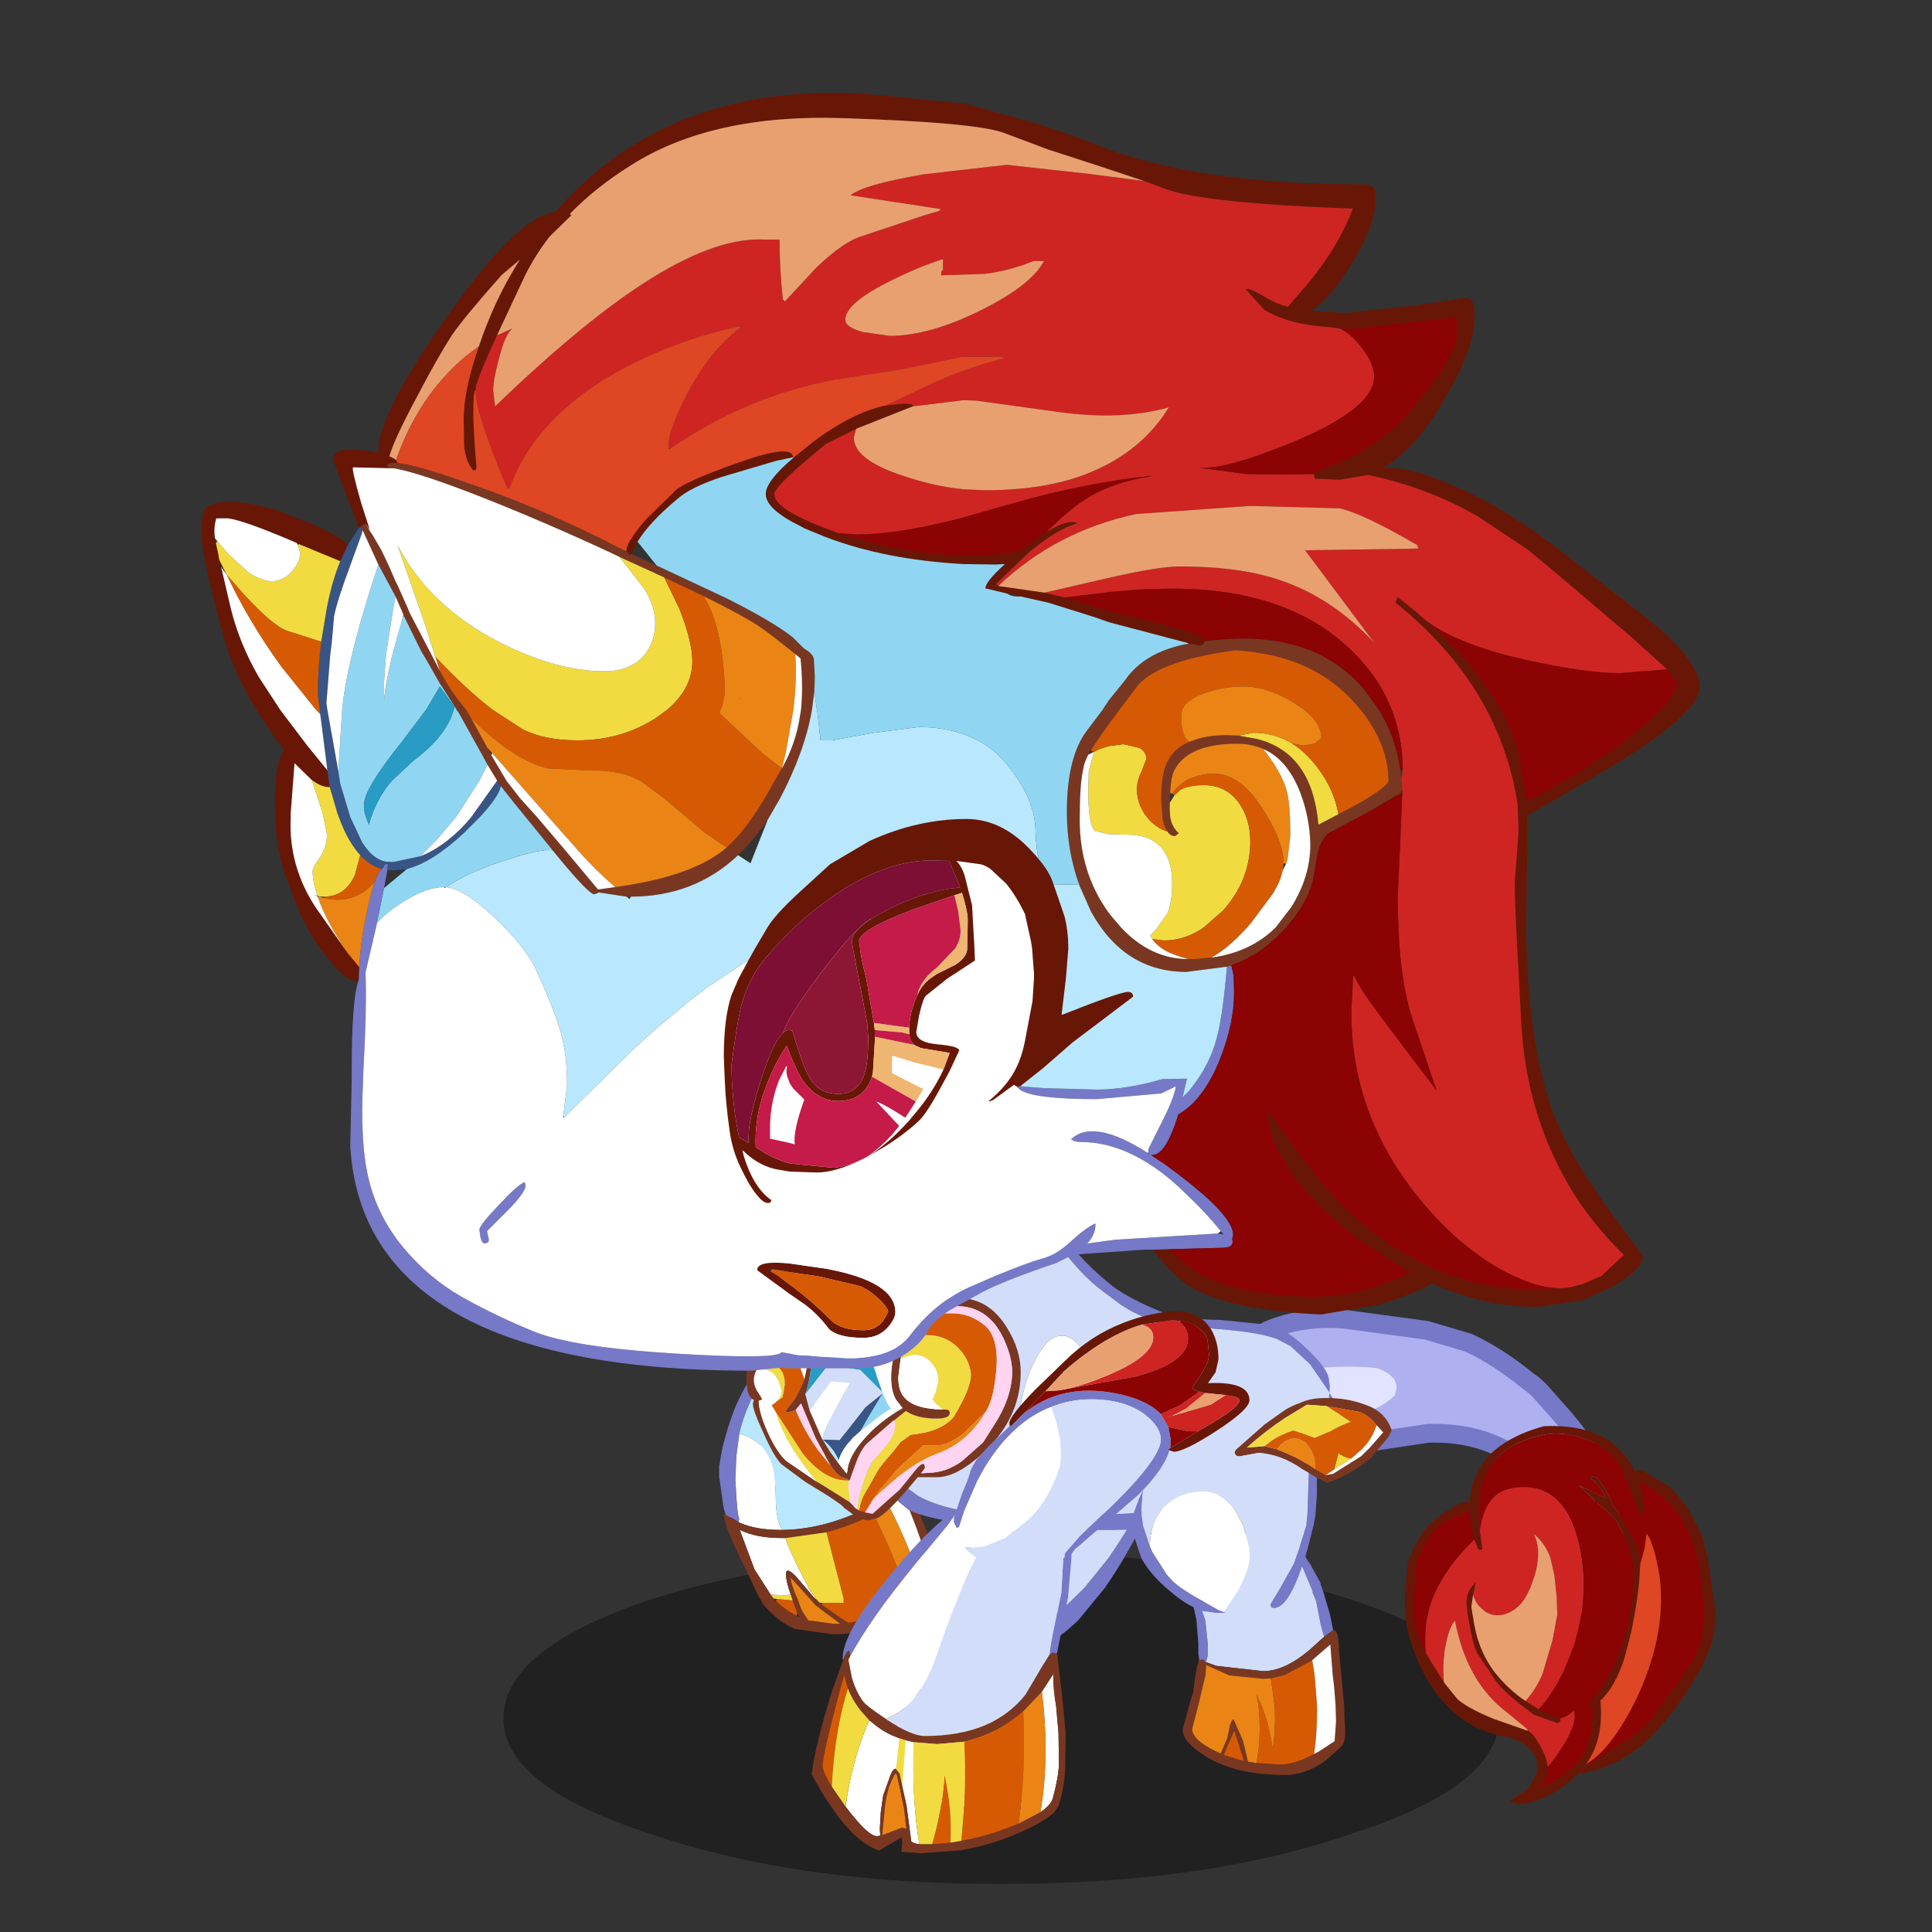 <svg xmlns:ffdec="https://www.free-decompiler.com/flash" xmlns:xlink="http://www.w3.org/1999/xlink" ffdec:objectType="frame" height="90" width="90" xmlns="http://www.w3.org/2000/svg"><rect width="100%" height="100%" fill="#333333" stroke="none"/><use ffdec:characterId="35" height="178.75" transform="matrix(.512 0 0 .512 1.536 3.66)" width="182.85" xlink:href="#a"/><defs><g id="a" transform="translate(-3 -7.15)"><use ffdec:characterId="1" height="9.8" transform="matrix(1.632 0 0 3.075 45.806 141.282)" width="55.5" xlink:href="#b"/><use ffdec:characterId="3" height="21.1" transform="translate(65.4 116.9) scale(.867)" width="22.3" xlink:href="#c"/><use ffdec:characterId="5" height="21.1" transform="translate(65.4 130.4) scale(.867)" width="22.65" xlink:href="#d"/><use ffdec:characterId="7" height="27.5" transform="translate(78.5 141.3) scale(.867)" width="21.15" xlink:href="#e"/><use ffdec:characterId="16" height="90.25" transform="matrix(.528 .211 -.211 .528 114.14 112.122)" width="124.25" xlink:href="#f"/><use ffdec:characterId="18" height="22.4" transform="translate(87.4 130.6) scale(.867)" width="20.9" xlink:href="#g"/><use ffdec:characterId="20" height="39" transform="translate(67.9 105.4) scale(.867)" width="61.8" xlink:href="#h"/><use ffdec:characterId="26" height="134.1" transform="translate(18.3 8.45) scale(.867)" width="157.25" xlink:href="#i"/><use ffdec:characterId="28" height="25.95" transform="translate(107.6 139) scale(.867)" width="17.05" xlink:href="#j"/><use ffdec:characterId="30" height="23.6" transform="translate(103 127.2) scale(.867)" width="27.25" xlink:href="#k"/><use ffdec:characterId="32" height="36.4" transform="translate(73.85 137.057) scale(.867)" width="27.25" xlink:href="#l"/><use ffdec:characterId="34" height="26.35" transform="translate(86.24 119.3) scale(.867)" width="31.65" xlink:href="#m"/></g><g id="p" fill-rule="evenodd"><path d="m17.7 20-.3-1.1q-.35-1.6-.4-2.9l-.05-.65q0-2.3 2.05-4.8 2-2.45 2-3.45-4.85-5.8-6.2-5.8-2.6 0-6.95 4.7L4 10.85q-1.4 2.65-1.85 4.8v.05l-.3 2.25-.1 2.4v.25l-1.7-.35V19l.1-.6q.25-1.85 1.25-4.7 1.2-3.4 4.4-7.35Q7.75 3.9 10.95 1.8 14.25-.35 15.6.1l4.5 3.5q2.2 1.9 2.2 3.5 0 1.3-2.05 3.9-2.1 2.55-2.1 4.55l.05.7.25 1.65.25 1.45.05.25-1.05.4" fill="#7679c7"/><path d="M2.15 15.65Q2.6 13.5 4 10.85L7.85 6q4.35-4.7 6.95-4.7 1.35 0 6.2 5.8 0 1-2 3.45-2.05 2.5-2.05 4.8L17 16q.05 1.3.4 2.9l.3 1.1-.5.1q-3.7 1-8.9 1l-2.35-.05-.1-1q-.25-1.95-1.45-3.2l-.25-.2q-.9-.75-1.95-1h-.05" fill="#b9e7fd"/><path d="M2.2 15.65q1.05.25 1.95 1l.25.2q1.2 1.25 1.45 3.2l.1 1-4.2-.45v-.25l.1-2.4.3-2.25.05-.05" fill="#fff"/></g><g id="q" fill-rule="evenodd"><path d="m2.05 9.3.1-.3q-.25-.4-.4-4v-.25l.1-2.4 2.55-1.1q1.2 1.25 1.45 3.2l.1 1L6 7.55q.15 2 .7 2.6h-.25q-2.55 0-4.25-.75l-.15-.1m3.4 7.65-1.7-2.65-1.55-4.15q1.75.85 4.35.85H7q.3 1.2 2.6 5.55l.8 1.05-.45-.4-1.75-2.05q-1.15-1.25-1.15-.35 0 .75.5 2.15L6.8 17l-1.35-.05m12.35-9.4.05-.05 1.6-.9q2.25 5.6 2.25 6.5 0 .9-.7 2l-.45-1.3q-1.15-3.15-2.75-6.25" fill="#fff"/><path d="m1.85 2.35-.1 2.4V5q.15 3.6.4 4l-.1.3-.45-.25-.25-.15-.25-.1-.35-.2Q.5 8.05.4 7.1L.05 4.65V3.4q.85-.55 1.8-1.05M17 .4l1.2.25.25 1.65.25 1.45.05.25.4 1.45v.4q-.2-.55-1-.1L17.7 4.4l-.3-1.1q-.35-1.6-.4-2.9" fill="#7679c7"/><path d="M6.7 10.15q-.55-.6-.7-2.6l-.05-2.1-.1-1Q5.6 2.5 4.4 1.25 8 0 12.3 0l4.7.4q.05 1.3.4 2.9l.3 1.1.45 1.35-.95.6-2.35 1.85q-4.2 1.9-8.15 1.95" fill="#b9e7fd"/><path d="m2.05 9.3.15.1q1.7.75 4.25.75h.25q3.95-.05 8.15-1.95l2.35-1.85.95-.6q.8-.45 1 .1v.05q1.9 1.2 3.5 7.15 0 1.35-1.3 3.2l-1 1.2-.75.8Q16.55 21.1 12 21.1l-4-.55q-1.5-.6-3.1-2.3-.5-.5-1.6-3Q.65 9.95.65 9.1v-.05L.5 8.7v-.2l.25.1.35.2.25.1.25.15.45.25M7 11h-.45q-2.6 0-4.35-.85l1.55 4.15 1.7 2.65.3.4.25.25q.95.95 2.15 1.55l.3.15-.2-.4-.5-1.35-.05-.15-.15-.45q-.5-1.4-.5-2.15 0-.9 1.15.35l1.75 2.05.45.4.2.2.2.2 2 1.4.8.5q3.5-.45 5.9-2.95L21 15.1q.7-1.1.7-2 0-.9-2.25-6.5l-1.6.9-.05.05-1.55.95-1.15.55q-1.9.85-3.8 1.35L7 11m2.4 8.65L12 20h.75l-2.55-1.9-2.65-2.95q0 .7.8 2.45.2.8.65 1.45l.4.6" fill="#793721"/><path d="M11.3 10.4q1.9-.5 3.8-1.35l1.15-.55q2.2 4.55 2.9 6.9l.35 1.55q-2.4 2.5-5.9 2.95l-.8-.5-2-1.4v-.2h2.3v-.45l-1.8-6.95M6 17.6l.1-.2 1.65.15.5 1.35-.1.25q-1.2-.6-2.15-1.55" fill="#d65a04"/><path d="M5.45 16.95 6.8 17l.75-.05.15.45.05.15-1.65-.15-.35-.05-.3-.4m4.95.65-.8-1.05Q7.3 12.2 7 11l4.3-.6 1.8 6.95v.45h-2.5l-.2-.2" fill="#f1db41"/><path d="m16.25 8.5 1.55-.95q1.6 3.1 2.75 6.25l.45 1.3-1.5 1.85-.35-1.55q-.7-2.35-2.9-6.9M9.4 19.65l-.4-.6q-.45-.65-.65-1.45-.8-1.75-.8-2.45l2.65 2.95 2.55 1.9H12l-2.6-.35" fill="#ea8515"/></g><g id="r" fill-rule="evenodd"><path d="M11.6.15q1.55.3 3 .9 2.85 1.1 4.65 3.35 1.1 1.35 1.65 2.8l-1.75 1.85q-1.7 2.35-2.85 4.9-.45.95-.75 2l-1.05.1-4.4-.45-1.85-.45-.2-.1-1.7-.75-.4-.15.35-1q.7-2.7 1.75-5.2L10.4 3 11.6.15" fill="#d2def9"/><path d="M11.6.15 10.4 3 8.05 7.95Q7 10.45 6.3 13.15l-.35 1-1.1.05-.05-.05-.3.05.45-2.15q.8-2.65 1.9-5.15.9-2.1 2.15-4.05L10.7 0l.9.15m3.95 15.8q.3-1.05.75-2 1.15-2.55 2.85-4.9L20.9 7.2l.25.8-1.35 2.15-.3.6q-1.2 2.6-2.1 5.4l-.05-.55-.35.25-1.45.1" fill="#7679c7"/><path d="m5.95 14.15.4.15 1.7.75.2.1 1.85.45 4.4.45 1.05-.1 1.45-.1.35-.25.05.55.2 4.6-.45 2.95-.05.4-.15.8-.5 1.05-.5.95-.8.4-4.65.2q-3.55 0-7.15-1.4l-1.5-.65Q0 24.55 0 23.9l1-1.95 1.75-3.1.55-2 .15-.65q.35-1.35 1.05-2l.3-.05.05.05 1.1-.05m-.35.8-.1-.1-.15-.05-.5-.6-.05.5-.6 2.15-1.1 2.65L1 23.9l1.35.8 1.35.65.8.3.45-1.05q.7-1.55 1.35-2.55.55-.9.85.85l.2 2.3-.1 1.15.85.1.15.05 1.55.1h.65l.95-.05 3.75-.15.35-.45.35-.85.3-.95q0-.75.35-2.15l.35-2.1-.2-2.45.05-.65v-.05l-.2.05-1.95.1h-.7q-2.55-.1-5.6-1l-.2-.05-2.45-.9m1.05 7.6-.05-.05v.05l-.8 2-.75 1.3 1.55.35.2-1.05-.15-2.6" fill="#793721"/><path d="M2.35 24.7 1 23.9l2.1-4.4 1.1-2.65.6-2.15.05-.5.5.6.15.05.1.1-.3 1.9q-.9 4.25-2.95 7.85" fill="#fff"/><path d="M2.35 24.7q2.05-3.6 2.95-7.85l.3-1.9 2.45.9.2.05q3.05.9 5.6 1l-.3 4.05q-.55 3.6-2.15 5.6l-.95.05H9.8l.65-5.15v-2.4h-.1L9.9 22q-.5 2.65-1.65 4.5l-.15-.05-.85-.1.1-1.15-.2-2.3q-.3-1.75-.85-.85-.65 1-1.35 2.55l-.45 1.05-.8-.3-1.35-.65" fill="#f1db41"/><path d="m9.8 26.6-1.55-.1Q9.4 24.65 9.9 22l.45-2.95h.1v2.4L9.8 26.6m-3.2-4.05h.05l.15 2.6-.2 1.05-1.55-.35.75-1.3.8-2" fill="#ea8515"/><path d="M13.85 16.9h.7l1.95-.1h.2l-.05.65.2 2.45-.35 2.1q-.35 1.4-.35 2.15l-.3.95-.35.85-.35.45-3.75.15q1.6-2 2.15-5.6l.3-4.05" fill="#d65a04"/></g><g id="f" transform="translate(.9 -.4)"><use ffdec:characterId="8" height="41.5" transform="translate(.3 2.6)" width="76.85" xlink:href="#n"/><use ffdec:characterId="10" height="60.05" transform="translate(41.45 10.05)" width="50.1" xlink:href="#o"/></g><g id="n"><path d="m68.8 37.95 1.15-.1q2.25-.65 2-4.7-.25-5.2-5.3-11.8-3.2-4.25-7-7.75-2.05-1.75-4.3-3.45l-1.25-1-2.55-1.8 2.8 1.4q3.65 1.75 6.2 3.55 3 2.2 4.7 4.45 7.4 9 9.75 16.85 1.05 3.2.4 5.25-.4.95-1.2 1.75l-.2.1-.45.35q-1.7.45-3.2 1.25l-.6-.05q-1-.2-1.95-.75h-.15l-.05-.1-.35-.2-.6-.75.95-.05h-.95l.45-.5q.2-.2.45-.3l.1-.25.3-.4.45-1.2.15.05.25.15" fill="#2a0534" fill-rule="evenodd" transform="translate(-.3 -2.6)"/><path d="M67.7 41.5h.1l-.05.1-.05-.1" fill="#f57954" fill-rule="evenodd" transform="translate(-.3 -2.6)"/><path d="m51.55 7.35 2.55 1.8 1.25 1q2.25 1.7 4.3 3.45 3.8 3.5 7 7.75 5.05 6.6 5.3 11.8.25 4.05-2 4.7l-1.15.1-.25-.15-.1-.1.15-.9.15-2.6q-.2-1.65-1.1-3.25-2.2-4.3-7.85-8.45l-1.05-.75q-1.7-1.25-3.45-2.05-3.55-1.75-7.35-1.95-5.3-.3-11.1 2.2l-12.5 7.3q-3.1 2.05-5.75 3.35-6.2 3.85-12.9.7l-.1-.05L4.15 30q-4.3-4.3-.8-10.7 1.5-2.75 3.6-5.15l.5-.5q2.35-2.15 5.15-3.6 2.55-1.4 5.5-2.2l12.35-3.1 7-.65q5 .25 11.1 2.15 1.65.35 3 1.1" fill="#aeb0f0" fill-rule="evenodd" transform="translate(-.3 -2.6)"/><path d="M73.25 38.45q-1.7.45-3.2 1.25m-1.95-4.55-.45 1.2" fill="none" stroke="#2a0534" stroke-linecap="round" stroke-linejoin="round" stroke-width="3"/><path d="m68.15 35.1.1.1.25.15" fill="none" stroke="#420f19" stroke-linecap="round" stroke-linejoin="round" stroke-width="3"/><path d="m68.3 34.2-.15.9-.05.05m1.95 4.55 1.8.3m-4.2-3.65-.3.4m-.1.25q-.25.1-.45.3l-.45.5h.95l-.95.05.6.75.35.2.05.1h.15q.95.55 1.95.75l.6.05m-2.6-.7-.05-.1m-1.05-1.05v-.05" fill="none" stroke="#2f0b0a" stroke-linecap="round" stroke-linejoin="round" stroke-width="3"/><path d="M51.25 4.75q-1.35-.75-3-1.1-6.1-1.9-11.1-2.15l-7 .65-12.35 3.1q-2.95.8-5.5 2.2-2.8 1.45-5.15 3.6l-.5.5q-2.1 2.4-3.6 5.15-3.5 6.4.8 10.7l1.45 1.25.1.05q6.7 3.15 12.9-.7 2.65-1.3 5.75-3.35l12.5-7.3q5.8-2.5 11.1-2.2 3.8.2 7.35 1.95 1.75.8 3.45 2.05l1.05.75q5.65 4.15 7.85 8.45.9 1.6 1.1 3.25l-.15 2.6M51.25 4.75l2.8 1.4q3.65 1.75 6.2 3.55 3 2.2 4.7 4.45 7.4 9 9.75 16.85 1.05 3.2.4 5.25-.4.95-1.2 1.75l-.2.1-.45.35" fill="none" stroke="#7679c7" stroke-linecap="round" stroke-linejoin="round" stroke-width="3"/><path d="M29.6 16.35q-2 4.6-8.35 6.65-4.4 1.9-5.75 4.65-.95 1.6-3.6 3.1-3 .7-5-4.15 1.05-5.35 5.6-7.65 7.65-4.25 12.9-5.65 4.35-.15 4.2 3.05" fill="#e1e3ff" fill-rule="evenodd" transform="translate(-.3 -2.6)"/></g><g id="s" fill-rule="evenodd"><path d="m12.2 1.95 1.45-.6q8.95-3.45 14.75 2 .05-.65 1.45-.6l4.65.8 1.7.8 2.6 1.55 2.6 2.3 1.1 1.05 2.1 3.05.6 1 3.45 6.05q.95 2.3 1.3 4.55l.05 3.7q-1.3 10.65-4.7 16.55-2.5 4.4-6.85 7.15l-.5.15-.3.7q-2.15 4.65-6.15 7.2l-.5.2-.05-.1-.15.1q-1.35.2-1.7.5l1.25-1.8q.95-1.25 1.1-2.2l.2-1.75.05-.3-.45-1.4q-1.95-3.1-6.8-2.1-4.95.85-8.95-.75l-.85-.35q-2.85-1.25-5.25-3.2l-.95-.8q-3.05-2.9-4.6-5.3l-.3-.45q-1.4-2.3-2.5-5.9L.2 30.9q-.5-1.6.25-5.9.3-1.8 2.45-4.85 2-2.85 2.85-2.25-1.2-3.25-.5-6.4l.3-1.35q1.5-4.3 6.65-8.2M38.7 49.9l3.75-5.25q2.9-4.15 3.35-6.25.25-1.65 1.3-5.35l1.25-5.2-.05-2.9q-.65-4.6-4.45-10.8l-.6-1Q41.75 10.8 40 9.1q-2.5-2.35-5.6-3.6l-.65-.25-4.35-.9 1.8 2.45.3.5q.8 1.45.3 2.2L30.35 8 29 6.5l-2.9-3Q22.6.95 18 1.5q-3.1.35-5.05 1.6-6.75 4.25-6.6 10.4.1 3.45 2.5 7.8l.15.25 1 1.75.3.55-.25.35-.35-.05-1.15-1.2L7.5 21.4q-.9-1.4-1.45-2.8l-.7 1q-1.65 1.45-2.3 2.5-1.15 1.65-1.45 3.6-.65 3.1.05 5.25l.65 2Q3.45 36.9 4.65 39l.25.35q.85 1.35 3.15 3.3l1.9 1.45 2.6 1.9 2.95 1.65q1.95.75 6.65.8l5.6-.25h.3q.8.1 2.3 1.3 1.6 1.2 2.3 2.35l.35.5q.4 1.15.25 2.75v.8l2.05-2.5 1.25-2q.9-1.7 1-3.15.25-2.3-.45-4.75-.8-2.4-1.55-3.55 1.15-3.65 1.25-7.75.15-3.1-.45-6.4-.7-3.65-1.5-5.95-.55-1.7-1.2-2.7L31.6 14.4l-2.75-2.45q-.75-.5-2.7-1.25l-1.1-.35L20.9 8.7l4.7.3q-.4-.65-1.65-1.3-1.15-.7-1.85-.65.3-1.3 2.5.35 1.65 1.2 2.35 2.15l.55.3 1.6 1.1 3.45 2.85 1.35 1.55.75 1.25.15.55.75 2.25q.85 2.85 1.75 7.55l.6 4.6q.35 4.95-1.05 7.85 2.85 5.5 1.65 10.3l-.2.8.4-.6m-10.5-5.55 3.65.2.15-.05.15.4-.35.4-4.05.15-2.35-.7-.3-.05q-3.95-1.25-5-2.05l-4.45-3.05q-1.05-1-2.6-3.45l-1.1-1.8-.8-1.55q-.5-1.3-.25-2.45l.4-1.2.35 2.05.45 1.9.5.85 1.1 1.8q2.35 3.7 5.9 5.8l1.35.7q1.95.95 4.3 1.55l.5.1 2.45.45" fill="#681706"/><path d="M8.85 21.3q-2.4-4.35-2.5-7.8-.15-6.15 6.6-10.4Q14.9 1.85 18 1.5q4.6-.55 8.1 2l2.9 3L30.35 8l1.45 1.5q.5-.75-.3-2.2l-.3-.5-1.8-2.45 4.35.9.65.25q3.1 1.25 5.6 3.6 1.75 1.7 3.25 4.05l.6 1q3.8 6.2 4.45 10.8l.05 2.9-1.25 5.2q-1.05 3.7-1.3 5.35-.45 2.1-3.35 6.25L38.7 49.9l-.2-.2q2.9-3.75 3.6-12.7.25-4.25-.2-8-.75-6.3-3.5-11.35l-.85-1.4-1.5-2.2-1.4-1.6-.85-.65.25 1.05.35 1.4.25 2.35-.75-1.25-1.35-1.55-3.45-2.85-1.6-1.1-.55-.3q-.7-.95-2.35-2.15-2.2-1.65-2.5-.35.7-.05 1.85.65 1.25.65 1.65 1.3l-4.7-.3 4.15 1.65 1.1.35q1.95.75 2.7 1.25l2.75 2.45 2.05 2.75q.65 1 1.2 2.7.8 2.3 1.5 5.95.6 3.3.45 6.4-.1 4.1-1.25 7.75.75 1.15 1.55 3.55.7 2.45.45 4.75-.1 1.45-1 3.15l-1.25 2-2.05 2.5v-.8q.15-1.6-.25-2.75 2.15-7.3.7-9.6l-.2-.3q-.45 1.15-1.55 2l-.1.1-3.65-.2q1.25-3.4 1.45-7.6V32.8q-.35-4.6-1.8-8.5-1-2.9-2.65-5.55l-.1-.2q-1.9-3-3.9-4.7-4.9-4.05-10.2-.7-3.6 2.25-2.15 8.15m-.8 21.35q-2.3-1.95-3.15-3.3L4.65 39q-1.2-2.1-2.35-6.05l-.65-2q-.7-2.15-.05-5.25.3-1.95 1.45-3.6.65-1.05 2.3-2.5l.7-1Q6.6 20 7.5 21.4l1.05 1.55-.25.65q-1.6 3.6-2.1 6.9-.55 3-.2 5.65l.3 1.8q.6 2.3 1.75 4.7" fill="#8b0303"/><path d="M8.85 21.3Q7.4 15.4 11 13.15q5.3-3.35 10.2.7 2 1.7 3.9 4.7l.1.2q1.65 2.65 2.65 5.55 1.45 3.9 1.8 8.5v3.95q-.2 4.2-1.45 7.6l-2.45-.45q.95-2.65.9-5.2v-.05l-.5-5.45-.8-4-1.15-2.6-1.6-3.05-1.65-2.4q-1.75-1.95-3.9-2.55 1.5 1.25 2.15 3.65.45 1.45.5 3.25.15 2.45-.4 4.2-.7 1.85-2.15 2.8-1.4.85-2.95.45l-.05-.1H14q-1.45-.4-2.35-1.65l-.35-2.05-.4 1.2q-.25 1.15.25 2.45l.8 1.55 1.1 1.8q1.55 2.45 2.6 3.45l4.45 3.05q1.05.8 5 2.05l.3.05 2.35.7 4.05-.15.35-.4-.15-.4-.05-.05q1.1-.85 1.55-2l.2.3q1.45 2.3-.7 9.6l-.35-.5q-.7-1.15-2.3-2.35-1.5-1.2-2.3-1.3-.15 0-.25-.15l-.65-.25-4.45-1.4q-7.15-2.35-12.2-10.25-.55 1.25.2 4.9.65 2.7 1.85 4.95l-2.6-1.9-1.9-1.45q-1.15-2.4-1.75-4.7l-.3-1.8q-.35-2.65.2-5.65.5-3.3 2.1-6.9l.25-.65 1.15 1.2.35.05.25-.35-.3-.55-1-1.75-.15-.25" fill="#ce2522"/><path d="M11.65 31.2q.9 1.25 2.35 1.65h.15l.05.1q1.55.4 2.95-.45 1.45-.95 2.15-2.8.55-1.75.4-4.2-.05-1.8-.5-3.25-.65-2.4-2.15-3.65 2.15.6 3.9 2.55l1.65 2.4 1.6 3.05 1.15 2.6.8 4 .5 5.45v.05q.05 2.55-.9 5.2l-.5-.1q-2.35-.6-4.3-1.55l-1.35-.7q-3.55-2.1-5.9-5.8l-1.1-1.8-.5-.85-.45-1.9m.9 14.8q-1.2-2.25-1.85-4.95-.75-3.65-.2-4.9 5.05 7.9 12.2 10.25l4.45 1.4.65.25-.05.15-5.6.25q-4.7-.05-6.65-.8L12.55 46" fill="#e9a070"/><path d="m34.65 16.6-.25-2.35-.35-1.4-.25-1.05.85.65 1.4 1.6 1.5 2.2.85 1.4Q41.15 22.7 41.9 29q.45 3.75.2 8-.7 8.95-3.6 12.7 1.2-4.8-1.65-10.3 1.4-2.9 1.05-7.85l-.6-4.6q-.9-4.7-1.75-7.55l-.75-2.25-.15-.55" fill="#de4624"/></g><g id="t" fill-rule="evenodd"><path d="m20 5.45.45-.95q.3.1.45 1.1l-.3.65q-2.85 6.05-5.5 9.8l-2.75 3.35-1.05.95-.9.7-.95.45-1.2.6.05-.05-1.3.15q-.65 0-.75-.4l-.05-.45 1.75-1.25 1.1-.7.3-.2 1.95-1.55 1.65-1.6 2.55-3.15q2.4-3.5 4.5-7.45M.05 15.9 0 13.75l.1-2.2q.1-2.3.45-3.9.7-3.2 1.05-4.05.75-2.05 2.35-3.3l.3-.3.25.1.1.15v.1L3.35 3.4Q2.1 6.6 1.9 8.4l-.2 4.55-.35 2.6-.15.45-.3.2q-.5 0-.7-.2l-.15-.1" fill="#7679c7"/><path d="M4.6.25 6.5.1q4.15 0 8.35 1.75 3.9 1.55 5.15 3.6-2.1 3.95-4.5 7.45l-2.55 3.15-1.65 1.6-1.95 1.55-.3.2-1.1.7-1.75 1.25.05.45q.1.4.75.4l1.3-.15-.05.05-.7.25q-3.15.4-5.25-1.55Q.15 18.9.05 15.9l.15.1q.2.2.7.2l.3-.2.15-.45.35-2.6.2-4.55q.2-1.8 1.45-5L4.6.35v-.1" fill="#d2def9"/></g><g id="u" fill-rule="evenodd"><path d="m30 1.85.1-.1q2.05 6.7 8.4 11.7 1.85 1.35 4.95 2.6 2.1.85 6.35.9l5.4.55q1.35.5 2.95 1.85l.85.8q2.15 2.05 2.15 3.15l.1.6-.05.7q.6.95.6 1.35 0 2.85-2.85 5.9l-1.5 1.4q-6.4 5.55-18.9 5.75h-.8q-16.3 0-20.7-2.1l-3.5-2.85L7.5 28.5q-3.05-3.3-4.4-5.55-1.75-2.85-1.75-5.55 0-3.25.85-4.95.9-1.85 3.5-3.25 1.95-1.05 20.35-7.35 0-2.7 2.1-1.45L30 1.85m8.55 35.45q7.5-.15 13.45-2.85 3.35-1.55 4.75-2.6l.35-.25q1.25-1.05 2.55-2.85 1.3-1.85 1.55-4.15l-2.05-3-2.05-1.9-1.45-.75q-1.95-.75-6.75-1.1-4.85-.35-6.75-1.05-1.5-.55-2.85-1.45L37.5 14q-2.55-1.85-5.05-5.45-2.7-3.8-2.7-6V2.5l-2.1.45q-5.35 1.25-16.6 5.5-5.4 2-7.15 4.4-1.15 1.55-1.15 4.45 0 2.2 2.05 5.4 1.8 2.8 4.25 5.05 4.5 4.1 5.75 5.1L16.1 34l1.9 1.4q3.15 1.75 8.7 1.95l2 .05 9-.1h.85" fill="#7679c7"/><path d="m28.7 37.4-2-.05q-5.55-.2-8.7-1.95L16.1 34l-1.3-1.15q-1.25-1-5.75-5.1Q6.6 25.5 4.8 22.7q-2.05-3.2-2.05-5.4 0-2.9 1.15-4.45 1.75-2.4 7.15-4.4 11.25-4.25 16.6-5.5l2.1-.45v.05q0 2.2 2.7 6 2.5 3.6 5.05 5.45l1.8 1.35q1.35.9 2.85 1.45 1.9.7 6.75 1.05 4.8.35 6.75 1.1l1.45.75 2.05 1.9 2.05 3q-.25 2.3-1.55 4.15-1.3 1.8-2.55 2.85l-.35.25q-1.4 1.05-4.75 2.6-5.95 2.7-13.45 2.85-.1-4.75-1.05-10.05-1.55-8.65-4.4-8.65-1.55 0-2.95 2.9-1.9 3.9-1.9 11.1 0 2 .25 3.75l.2 1.05" fill="#d2def9"/><path d="m28.7 37.4-.2-1.05q-.25-1.75-.25-3.75 0-7.2 1.9-11.1 1.4-2.9 2.95-2.9 2.85 0 4.4 8.65.95 5.3 1.05 10.05h-.85l-9 .1" fill="#fff"/><path d="m14.3 24.55.05.05-.05.05v-.1" fill="#b9e7fd"/><path d="M14.35 24.65q.45 1.2.85 1.6-.35.15-2 1.4l-1.25 1 .8-1.4 1.55-2.6h.05" fill="#90d6f3"/><path d="M11.85 36.95q.1-.85.5-1.65l1.25-2.15q.45-.9 1.7-2.25l.9-1.15 1.05-.75q3.15-.3 4.5-1.85 2-3.3 1.8-4.7-.2-1.45-1.35-2.6-1.3-1.3-3.2-1.3-1.35 0-2.15.5.6-.85 2.3-2.1l1-.7h1.45q1.85 0 3.4 1.25 1.5 1.25 1.25 4.55-.25 3.1-1.05 4.4l-.05.1-2.45 2.4q-1.6 1.15-2.55 1.15H18.6l-2.3 2.1q-1.85 1.85-3.05 3.65l-.8 1.3-.6-.2m-9-17.05.5-.05q1.35 0 2.2 1.75l.55 1.55-.55 1.3-.4.75-1.05 1.3.1.1.2.05.8-.25q.85 2.15 2.4 4.3l1.25 1.55.55.7.5.45.7.25.2.15q-2.5.15-4.9-2.85l-2.85-4.4-.4-.65.35-.25.8-.6.25-1.3q0-2.15-1.85-2.15l-.95.2.35-.6 1-1.1q.1-.15.25-.2" fill="#d65a04"/><path d="M16.2 20.9q.25-1.35.6-1.8l.05-.05q.8-.5 2.15-.5 1.9 0 3.2 1.3 1.15 1.15 1.35 2.6.2 1.4-1.8 4.7-1.35 1.55-4.5 1.85l-1.05.75-.9 1.15q-1.25 1.35-1.7 2.25l-1.25 2.15q-.4.8-.5 1.65l-.25-.15q.25-1.7.8-3.2.55-1.5 1.15-2.15l1.35-1.6q.7-1 .7-1.8v-.4l-.1-.15 1.25-1q1.15.8 3.2.8 1.4 0 1.4-.6 0-.35-.45-.35h-.3l-.6-.5-.5-.55.35-.7.3-1.25q0-1-.65-1.8-.75-.95-1.95-.95l-.95.25-.35.15-.05-.1M3 25.65q.7-.7.7-1.25l-.35-1.15q-.6-1.15-1.8-1.15l-.45.05.15-.35.95-.2q1.85 0 1.85 2.15l-.25 1.3-.8.6m4.35 8.25-.95-1.2q-2.55-3.35-3.35-6.15l2.85 4.4q2.4 3 4.9 2.85l-.1.6.2 1.55v.15l-2.95-1.85-.6-.35" fill="#f1db41"/><path d="M5.55 18.85q1.25.35 1.35 2v.35q-.25 2.25-.7 3.55l.45 1.7 1.3 2.95.05.1.8 1.3.8 1.1.95 1.2.15-.9q.4-1.35 1.65-2.75 1.55-1.8 4.05-3.25l-.7-.9q-.5-.9-.5-2.3 0-.85.15-1.65.15-.8.45-1.5.6-1.6 1.9-2.9l.25-.2.65-.6q1.8-1.5 3.65-1.5 3.2 0 5.1 3.1 1.45 2.35 1.45 4.65 0 4.3-3.1 7.65-3.15 3.3-5.55 3.4H18q-3.6 4.35-4.5 4.35h-.05l-.7.2-1-.25-1.45-1.05-.35-.35-1.3-.9-2.45-1.5-2.5-1.85q-.8-.8-1.9-3.3Q.6 26.25.7 25.65l.1-.3Q.3 25.1.1 24.3L0 23.15q0-3.25 3.45-4.2l1.65-.15.45.05m11.3.2-.05.05q-.35.45-.6 1.8v.1l-.25 1.95q0 1.45.65 2.15 1.05 1.2 4 1.25h.3q.45 0 .45.35 0 .6-1.4.6-2.05 0-3.2-.8l-1.25 1-.1.05-2.7 2.35q-.7.7-1.15 1.95l-.7 1.95h-.05l-.2-.15-.7-.25-.5-.45-.55-.7-1.6-2.95-1.5-3.6-.5.6-.05.1-.8.25-.2-.05-.1-.1 1.05-1.3.4-.75.55-1.3.25-1.2q0-2.45-2.1-2.45-.75 0-1.4.4-.15.05-.25.2l-1 1.1-.35.6-.15.35q-.3.6-.3 1.05 0 .75.45 1.35l.45.75-.4.15q.05 1.3 1 3.4.95 2.05 1.9 2.9l3.15 2.15.6.35 2.95 1.85.35.35.1.15.25.2.25.15.6.2.3.05.5.1 2.85-2.55 1.65-2.05q1-1.2 1-.2l-.4.55L19 33q1.95 0 3.65-1.25l2.2-1.95 1.05-1.65q2-3.05 2-5.75 0-1.6-.95-3.6-1.6-3.3-4.9-3.3-.7 0-1.9.75l-1 .7q-1.7 1.25-2.3 2.1" fill="#793721"/><path d="m11.95 28.65-.8.7-.2.25q-.85.85-1.25 2.05Q9.1 30.3 8 29.5l1.8.05 2.7-3.45 1.8-1.45-1.55 2.6-.8 1.4" fill="#385585"/><path d="M6.9 20.85h3.3l2.2.3.7.2.25.5.25.6.1.4.35 1 .2.55-.05.05-2.25-2.25-1.1-.15-2.1-.55-2.55 3.25q.45-1.3.7-3.55v-.35" fill="#299cc5"/><path d="M25.15 26.55q-1.8 3.15-4.9 4.35-3.25 1.15-7 4.95 1.2-1.8 3.05-3.65l2.3-2.1h1.55q.95 0 2.55-1.15l2.45-2.4" fill="#ea8515"/><path d="M6.9 20.85q-.1-1.65-1.35-2 6.65-2.1 9.95-2.5l3.1-.2-.65.6-.25.2q-1.3 1.3-1.9 2.9-.3.7-.45 1.5-.15.8-.15 1.65 0 1.4.5 2.3l.7.9q-2.5 1.45-4.05 3.25-1.25 1.4-1.65 2.75l-.15.9-.95-1.2.1-.25q.4-1.2 1.25-2.05l.2-.25.8-.7 1.25-1q1.65-1.25 2-1.4-.4-.4-.85-1.6v-.05l-.1-.2-.2-.55-.35-1-.1-.4-.25-.6-.25-.5-.7-.2-2.2-.3H6.9m9.35.15.35-.15.95-.25q1.2 0 1.95.95.65.8.65 1.8l-.3 1.25-.35.7.5.55.6.5q-2.95-.05-4-1.25-.65-.7-.65-2.15L16.2 21h.05m-13.4-1.1q.65-.4 1.4-.4 2.1 0 2.1 2.45l-.25 1.2-.55-1.55q-.85-1.75-2.2-1.75l-.5.05M1.1 22.15l.45-.05q1.2 0 1.8 1.15l.35 1.15q0 .55-.7 1.25l-.35.25.4.65q.8 2.8 3.35 6.15l.95 1.2-3.15-2.15q-.95-.85-1.9-2.9-.95-2.1-1-3.4l.4-.15-.45-.75Q.8 23.95.8 23.2q0-.45.3-1.05m5.55 4.3L8 24.6l.9-1.2H9l1.9.15q-2.2 3.7-2.95 5.85l-1.3-2.95" fill="#fff"/><path d="m15.5 27.5.1.15v.4q0 .8-.7 1.8l-1.35 1.6q-.6.65-1.15 2.15-.55 1.5-.8 3.2l-.25-.2-.1-.15-.35-.35v-.15l-.2-1.55.1-.6h.05l.7-1.95Q12 30.6 12.7 29.9l2.7-2.35.1-.05m4.65-11.25q1.2-.75 1.9-.75 3.3 0 4.9 3.3.95 2 .95 3.6 0 2.7-2 5.75l-1.05 1.65-2.2 1.95Q20.95 33 19 33l-.65.05.4-.55q0-1-1 .2l-1.65 2.05-2.85 2.55-.5-.1-.3-.05.8-1.3q3.75-3.8 7-4.95 3.1-1.2 4.9-4.35l.05-.1q.8-1.3 1.05-4.4.25-3.3-1.25-4.55-1.55-1.25-3.4-1.25h-1.45M5.2 26.4l.05-.1.5-.6 1.5 3.6 1.6 2.95L7.6 30.7q-1.55-2.15-2.4-4.3" fill="#ffd4f1"/><path d="m6.2 24.75 2.55-3.25 2.1.55 1.1.15 2.25 2.25.1.1v.1l-1.8 1.45-2.7 3.45L8 29.5l-.05-.1q.75-2.15 2.95-5.85L9 23.4h-.1L8 24.6l-1.35 1.85-.45-1.7" fill="#d2def9"/></g><g id="v" fill-rule="evenodd"><path d="m16.55 45.65-2.7-7.1q0-1.45 3.1-1.05l1.7.25-.05-.2q0-4.15 8.05-15.25 6.75-9.4 10.5-9.8Q50.1-2.35 73.25.45l7 .7 6.8 1.9q3.5 1 8.65 3.05 10.05 3.5 26.15 3.5 1.2 0 1.4.75v.85q0 2.7-2.65 6.95-2 3.25-4.1 4.75l3.6.2 7.25-.8 5.4-.8q1.15 0 .8 2.8 0 2.05-2.05 6.05l-1.5 2.6q-2.75 4.55-5.95 6.4 2.4-.2 6.5 1.5 5.75 2.3 11.85 7l.95.75 8.5 6.65q5.4 4.35 5.4 7.1t-9 8.2L145 72.5l-5.85 3.35.05 1.9-.15 8.65v1.2q.1 9.95 2 16.9 1.05 3.75 3.45 7.85l.5.85 2.15 3.2 4.15 5.7q0 1.35-3.25 3.2l-3.05 1.4-4.7.7q-5.65 0-11.15-2.45-1.3.9-5.45 2.2l-6.15 1.05q-9.75-.45-13.8-2.95-1.45-.9-2.7-2.4l-1.2-1.45 1.65-.05 1.9 1.7q4.3 3.3 13.45 3.3 4.05 0 8.25-1.75l1.85-.75-5.6-3.65q-5.15-3.95-7.55-7.85-1.75-2.85-2-5.65l2.85 3.9 1.3 1.75q2 2.65 4.05 4.65 4.15 4.05 8.9 6.2l.35.15q5.1 2.25 10.9 2.25l3.15-.2.2-.05h.15L145 125l1.95-.85 2.35-2.2q-2.4-2.35-4.3-5-1.55-2.2-2.7-4.6-3.25-6.5-3.75-14.45L138 87.6q-.25-5-.05-5.95l.3-4.25-.1-2.7-.05-.05h.05q-.8-5.25-3.25-9.9-3.25-6.15-9.55-11.25l.2-.6.95.75 1.1.9.9.8q5.2 4.6 7.85 9.4 1.3 2.4 1.95 4.9l.75 4.65q2.3-.95 5.95-3.25l3.55-2.4q6.35-4.7 6.35-6.8l-1.05-1.35-4-3.6-8.2-6.95-2.55-2.1-5.2-3.45q-5.35-3.05-11.45-4.3l-2.95.5-2.5-.1q-.2.05-.2-.5v-.1l3.8-1.6q4.2-2.15 6.45-5.1l2.25-2.85.65-.9q1.55-2.25 1.85-3.75v-2.2l-10.7 1.2h-1.55l-1.1-.1q-4.45-.3-6.9-1.85l-1.95-2.15q.4-.2 2.25.95.9.55 2.2.9l2.4-2.8q3.1-3.9 4.4-7.5-15.3-.55-19.45-2l-1.35-.5-1.1-.4-4.5-1.5-5.55-1.8-4.8-1.8Q81 3.1 67.3 2.65 53.6 2.2 45.1 7.6q-3.75 2.35-6.4 5.1l-.05.05.2.1-2.3 2.25q-1.5 1.95-2.55 4.05l-2.95 6.3q-1.8 3.85-2.2 5.35l-.15.45v.05q-.35 1.95.2 7.95l-.1.35h-.25q-.75-.8-.95-2.5l-.05-2.85q0-3.05 1.6-7.65l.4-1.15q1.55-4.25 3.9-7.95l-1.9 1.6q-3.95 4.45-5.25 6.35-1.45 2.25-3.6 6.35-2.45 4.55-2.95 6.35.45.15.7.4l.15.2v.1h-.25q-.8-.05-.8.3l.05.15.6.1-4.25-.1q-.2.1.85 3.75l.9 2.8-.45-.65-.65.4-.05.05M16.5 93.2h-.3q-1.05 0-2.95-2.4-1.95-2.4-3.25-5.6-1.3-3.25-1.75-5.15-.4-1.8-.45-4.05v-.45q-.15-1.75.05-3.35v-.35q.2-2 .85-2.85l-1-1.35-1.9-2.9q-1.7-2.8-2.65-5.3-.6-1.4-1.8-6.2Q0 47.85 0 46q0-1.95.5-2.4 1.5-1.45 7.3.15l4 1.55q2.9 1.3 3.6 2.15l-.8 1.7-4.35-1.8-.2-.1-.45-.2q-5.15-2.2-6.8-2.4H1.6q-.25.75-.2 1.6l.05.5.1.5.25 1.15.1.6.2.75 1 4.3q.9 3.7 2.95 7.25l2.25 3.45 2.8 3.7 2.15 2.65.15 1.1.05.4.05.25h-.1q-.75 0-1.65-.65l-.1-.05-1.85-1.8-.4 5.25v.4q-.25 5.1 2.6 9.45l3.4 4.85 1.2 1.45-.05.95v.25l-.05.25m72-40.75 1.95.45.25.05 4.55 1.5q10.05 2.2 10.05 3.05v.05q0 .45-.6.45l-.95-.2-.15-.05-8.35-2.2-1.4-.5-4.95-1.55-2.9-.65-.6-.15-.8-.15-2.3-.55q0-.7 2.05-2.55l-1 .05-3.35-.05Q71.75 49 65.5 46.6l-2.2-.9-.35-.2q-3.7-1.8-3.7-3.4 0-1.35 2.9-3.8l2.1-1.7q4.05-3 7.4-3.75l.25-.05 1.9-.2.8.1.1.2-.4.15-5.55 2.2-3.2 1.6-2.85 2.4q-2.55 2.3-2.55 2.85 0 1.7 6.35 3.95l.35.15q6.3 2.15 13.15 2.4h1.55l2.9-.2.8-.2.45.1.65-.55 2.35-1.65q2.35-1.45 3.3-.95-2.15.65-4.65 2.7l-.4.3-3.5 3.35-.2.2.4.05 4.85.7m-26.4-14.2-1.7.35-5.75 1.7q-3.3 1.1-4.65 2.3-2.95 2.45-4.2 4.5l-.65 1.3-.2.1-.25-.35-.05-.2q0-.5.65-1.4.5-.8 1.45-1.85l3-2.95q1-.95 6.5-2.9 5.85-2.1 5.85-.6m3.5 85.15q7.25 1.35 7.25 4.55 0 .65-.7 1.5-1 1.2-2.65 1.2-2.6 0-3.6-.9-1.1-1.5-2.55-2.6l-1.6-1.1-3.4-2.5q0-1.05 3.4-.7l3.85.55m-5.7.35.65.4 1.2.9q2.15 1.55 4.35 3.75 1.05 1.05 3.45 1.05 1.2 0 2-.95l.55-.95q0-.5-1.15-1.55-1.15-1-2.05-1.25l-4.1-.95-3.05-.45-.2-.05-1.6-.25q-.85-.05-.05.3" fill="#681706"/><path d="M99.85 121.4h-.9l-6.45.45-1.05.1-1.7.85q-5.5 1.85-7.85 3.1l-3.25 1.8q-1.9 1.2-2.5 2.4-.5 1-2.1 2.15-2.35 1.6-5.1 1.6h-7.2l-1.1-.05-2.9.3q-30.35 0-38.9-13.25-2.85-4.4-3.2-10.3l.15-6.95v-.15q0-4.6.15-6.5.15-2.55.55-3.75l.05-.25v-.25l.05-.95q.1-2.5.75-5.6.45-2.15.85-3.3.4-1.2.75-1.4l.1-.1q.45-.75.55-.3l-.05.5-.35 1.9-.6 2.95-.15.7-.05.3-1.15 4.9q.15 3.8-.25 10.8v.5q-.35 6.65.6 10.45.95 3.9 3.6 7.1 2.65 3.2 6.15 5.2 3.45 1.95 7.6 3.65 4.1 1.65 14.8 2.3 10.7.65 11.15-.15l.85.15.85.15 5.15.35q4.8 0 6.6-2.35 2.7-3.55 6.3-5.15l2.65-1.15.5-.2q2.9-1.2 4.5-1.65 1.4-.35 2.95-1.75 1.7-1.55 2.6-1.9.05 1.1-.85 2.1l2.95-.4 10.75-.65.6.1-.3-.35q-1.7-2.1-3.9-4.15-1.85-1.8-3.7-2.95-3.55-2.25-7.05-2.25-.75 0-1.05-.3 2.35-2.2 8.05 1.45l.15.1-.1-.2v-.3l1.3-2.6q1.35-2.6 1.6-4l-1.55.75-6.75.6q-6.7 0-8.1-1l-.3-.3h.25l.1-.05 2.5.2 5.55.15q3.05 0 6.9-1.1l2.55-.05-.45 1.95.65-.65q2.25-2.7 3-5.85.55-2.05 1-7.2l.45-.15.25 1.05.05 1.85q0 3.2-1.5 7-1.75 4.3-4.35 5.75-1.3 4.25-2.7 4.25h-.2l.15.1 1.2.8.35.25q6.95 5.05 6.95 7.25l-.1.45.05.25q0 .65-1.1.65l-5.65.15-1.65.05m-69.7-.8-.35.15q-.35 0-.5-.7l-.1-.75q0-.45 2-2.55 2-2.15 2.75-2.45l.1.35q0 .75-2 2.75L30 119.45l.2.9-.05.25" fill="#7679c7"/><path d="m15.4 47.45 1.15-1.8.05-.05.25.1.1.2-.1.4-1.2 3.3q-1.4 3.75-1.7 5.35l-.25 2.85-.15 1.2-.4 5.05.1.7 1.15 6.45.15 1 .05.3 1.05 3.5 1.25 2.65q1.3 2.05 2.85 2.05h.5l2.8-.6q2.4-.95 4.65-3.35l.65-.75 2.7-3.8v-.05l.05.05.35.55q-.2 1.1-2.2 3.25l-1.6 1.6q-3.35 3.15-6.05 3.85l-1.4.15-.65-.05.05-.5q-.1-.45-.55.3l-.1.1Q17.7 81.1 16.7 80q-1.3-1.4-2.25-4l-.15-.4-.8-2.75-.05-.25-.05-.4-.15-1.1-.75-5.9-.05-.45-.2-1.5q0-2.85.35-5.65l.6-3.6q.55-2.8 1.4-4.85l.8-1.7" fill="#385585"/><path d="m16.6 45.6.65-.4.5.85.3.45.9 1.55.8 1.7.65 1.5.25.5 1 2.25.25.6 2.45 4.7.7 1.35q1.15 2.15 2.4 3.65l.35.45.55.9 1.7 3.1.1.2.3.55 1.6 2.7 1.4 1.8 1.8 2 2.85 3.35 3.55 4.25 1.8-.25q8.15-1.1 11.7-4.15l.1-.1q2.4-2.15 5.1-7.2l.6-1q1.5-2.7 1.9-5.55l.1-.6q.25-2.55-.05-5.4l-.55-.45q-2.85-2.3-3.85-2.95-1.5-1-4.8-2.65l-1-.5-.2-.1-3.9-1.85-4.7-2.15-1.15-.55q-6.8-3.15-13-5.6-6.7-2.65-9.5-3.15h-.05l-.6-.1-.05-.15q0-.35.8-.3h.25q1.8.15 6.65 1.85Q35 43.3 42.6 47.1l.15.1 1.85.9.1.05.25.35.2-.1 2.65 1.2 7.25 3.4q5 2.5 7.05 4.15l1.15 1.15q.95.55 1.05 1.1l.1 1.85v.1l-.05 1.45-.25 1.95q-.75 4.35-3.35 9.3l-1.3 2.25Q58 78.4 56.35 80q-4.6 4.35-11.25 4.35h-.45l-3-.45-.05.1-.35.1q-.55 0-3.7-3.8l-.65-.8-2.85-3.5-1.3-1.6-1.3-1.65-.35-.55-.05-.05-1-1.65-.6-1.1L27 65l-.15-.25-.05-.05-1.6-2.5-.05-.05-1.6-2.8-.45-.75-1.8-3.65-.05-.15-.85-1.95-1.8-3.35-1.65-3.6-.1-.2-.25-.1m109.35 26.35.05.7v.6l-.15.25-3.5 2.05-2.85 1.5-1.2.65q-.95.85-1.2 2.45l-.45 2.65q-.7 2.4-2.8 4.8l-.3.3q-2.35 2.55-5.45 3.65l-.45.15-4.25.55q-6.5 0-10-6.3l-1.2-2.7-.05-.15q-1.3-3.55-1.3-7.65 0-2.8.5-4.9.55-2.3 1.7-3.75l1.55-2.05.25-.4.4-.6 1.7-2.1q2.05-3 6.65-3.85h.15l.95.2q.6 0 .6-.45 11.35-1.55 16.9 5.25l1.4 1.95q1.8 2.95 2.25 6.35l.1.85M103.7 68.1l.3-.1q1.5-.6 3.7-.6l1.15.05 1.95.35q5.8 1.45 6.45 9l2.1-1.1 1.9-1q3.35-1.9 3.35-2.55 0-3.7-2.9-7.4l-.4-.45q-4.45-5.3-12.75-5.8-7.7 1-10.15 3.55l-2.05 2.7-1.1 1.5-.75 1.05-1.15 1.7-.25.45q-.45.85-.55 1.6-.35 1.55-.35 5.25 0 5.55 3.05 9.75l.4.5.9 1.05q3.1 3.3 7.05 3.3h.6l1.8-.15q4.1-.55 6.75-3.15l1.65-2.15q2-3.2 2-6.55-.05-2.8-1.05-5.45-1.35-3.5-3.9-4.6-1.25-.55-2.7-.55-5.15 0-6.6 2.75-.4.75-.45 2.4l-.05.5v1.3l.05.8q.15.8.65 1.4l.25.25-.4.3q-.5 0-.8-.5-.35-.45-.5-1.3l-.15-2q0-2.85.7-4.1.7-1.35 2.25-2" fill="#793721"/><path d="M28.85 30.8q.4-1.5 2.2-5.35l1.65-.75q-.8.6-1.45 3.2-.6 2.25-.6 3.35l.2 1.65q9.6-9.25 16.5-13.5 6.95-4.3 11.85-4h1.5q0 3.05.35 6.3l.2.2 3.25-3.5q2.95-2.85 4.95-3.4l4.05-1.35q2.9-1 3.95-1.25l.05-.1.15-.1-9.5-1.45q1.3-1.1 7.65-2.2l8.75-1 8.6.95 5.8.75 1.1.4 1.35.5q4.15 1.45 19.45 2-1.3 3.6-4.4 7.5l-2.4 2.8q-1.3-.35-2.2-.9-1.85-1.15-2.25-.95l1.95 2.15q2.45 1.55 6.9 1.85l1.1.15q1.3.65 2.4 2.2 1.15 1.55 1.15 2.8l-.05.6q-.7 3.05-8.35 6.25-7.65 3.15-10.25 2.7l5.2.7 4.2.05 2.6-.05h.35q0 .55.2.5l2.5.1 2.95-.5q6.1 1.25 11.45 4.3l5.2 3.45 2.55 2.1 8.2 6.95 4 3.6-5 .4q-3.6 0-9.85-1.4-7.15-1.6-10.5-4.15l-.9-.8-1.1-.9-.95-.75-.2.6q6.3 5.1 9.55 11.25 2.45 4.65 3.25 9.9h-.05l.05.05.1 2.7-.3 4.25q-.2.95.05 5.95l.55 10.3q.5 7.95 3.75 14.45 1.15 2.4 2.7 4.6 1.9 2.65 4.3 5l-2.35 2.2-1.95.85-1.35.35h-.15l-.2.05q-2.5.3-6.1-1.5-3.95-2-7.55-5.8-2.6-2.75-4.45-5.75-4.5-7.25-4.5-15.9l.2-3.85.15.15q.55 1.3 3.05 4.6l5.55 7.35-2.55-7.55q-1.25-3.9-1.45-9.55l-.1-2.95.3-6.3.2-5.1-.05-.55v-.05l-.05-.7.15-.9q0-3.35-1.15-6.3-1.5-3.85-4.95-6.9-7.3-6.45-20.55-5.75l-.05-.05-3.75.3-.4.05-4.55.55-.25-.05-1.95-.45 4.55-1.05 2.2-.5q5.2-1.2 7.45-1.2 6.35 0 10.55 1.45 5.4 1.8 9.85 6.55l-7.25-9.7 10.8-.15 1.1-.05-.15-.35q-5.75-3.35-8.15-3.85l-9.4-.25-11.95.85q-8.4 1.8-14.45 7.55l-.2-.25 3.5-3.35.4-.3q2.5-2.05 4.65-2.7-.95-.5-3.3.95 2.45-2.45 4.25-3.55 2.85-1.75 6.7-2.3l.15-.05h-.15q-6.5.65-14.2 2.8L80 44.55l-1.35.35q-5.95 1.45-9.85 1.45l-1.95-.15-.35-.15q-6.35-2.25-6.35-3.95 0-.55 2.55-2.85l2.85-2.4 3.2-1.6-.15.5-.1.45q0 2.3 5.2 4 3.25 1.1 6.3 1.4l2.25.1q6.55 0 11-1.85 5.5-2.25 8.3-6.85-4.95 1.4-11.5.5l-8.7-1.2-1.35-.05-5.3.65-.1-.2-.8-.1-1.9.2 4.4-2.1q3.85-1.8 7.85-2.8v-.2h-4.3l-6.3 1.3-7.1 1.1q-9.3 1.75-17.25 7.25l-.1-.15q-.25-1.35 1.8-5.4 2.45-4.75 5.75-7.2l.1-.1h-.2q-5.3 1.05-10.65 3.6-10.55 5.1-13.55 13.4h-.2q-1-2.25-1.85-4.6-1.5-4-1.5-5.65l.05-.45m59.6-13.15h-1.1Q84.75 18.7 82.2 19l-4.55.15q0-.55.2-.55v-1.15q-2.3.7-5.35 2.2-4.9 2.4-4.9 4.15 0 .8 1.85 1.3l2.8.4q4.2 0 9.6-2.7 5.25-2.6 6.6-5.15" fill="#ce2522"/><path d="m64.35 62.8.25 1.8.05.15.35 3.2h1.2l4.4-.8 4.7-.6q2.6 0 4.7.75 2.75.95 4.55 3.15 2.85 3.45 3 6.7.1 3.2.75 4.6.6 1.4.85 1.3.25-.15.3 0l2.7.05.05.15 1.2 2.7q3.5 6.3 10 6.3l4.25-.55q-.45 5.15-1 7.2-.75 3.15-3 5.85l-.65.65.45-1.95-2.55.05q-3.85 1.1-6.9 1.1l-5.55-.15-2.5-.2-.1.05-.3-1.9v-.05q-1.25-5.8-5.55-9.1l-1-.75q-2.7-1.85-6.5-2.8-7.85-1.9-15.05 1.3l-1.3.85-3.15 2.1-1.95 1.5-2.25 1.9q-1.7 1.3-4.85 4.4l-1.85 1.85-4 3.9-.1-.15.4-3.2v-.55q-.05-2.8-.65-4.95-.6-2.2-2.55-6.5-1.1-2.45-4.3-5.5-3.3-3.15-5.2-3.3 2.3-1.55 6-2.75 4.05-1.35 5.2-1.1l.65.8q3.15 3.8 3.7 3.8l.35-.1.05-.1 3 .45.3.25.15-.25q6.65 0 11.25-4.35l1.3.85 1.8-4.55 1.3-2.25q2.6-4.95 3.35-9.3l.25-1.95m-44.1 17.9h-.5l.35-.15.15.15" fill="#b9e7fd"/><path d="M103.6 57.75v.05q-4.6.85-6.65 3.85l-1.7 2.1-.4.6-.25.4-1.55 2.05q-1.15 1.45-1.7 3.75-.5 2.1-.5 4.9 0 4.1 1.3 7.65l-2.7-.05q-.05-.15-.3 0-.25.1-.85-1.3-.65-1.4-.75-4.6-.15-3.25-3-6.7-1.8-2.2-4.55-3.15-2.1-.75-4.7-.75l-4.7.6-4.4.8H65l-.35-3.2-.05-.15-.25-1.8.05-1.45v-.1l-.1-1.85q-.1-.55-1.05-1.1l-1.15-1.15Q60.05 55.5 55.05 53l-7.25-3.4-2-2.5q1.25-2.05 4.2-4.5 1.35-1.2 4.65-2.3l5.75-1.7 1.7-.35.05.05q-2.9 2.45-2.9 3.8 0 1.6 3.7 3.4l.35.2 2.2.9Q71.75 49 80 49.45l3.35.05 1-.05Q82.3 51.3 82.3 52l2.3.55q.45.35 1.4.3l2.9.65 4.95 1.55 1.4.5 8.35 2.2M18.45 87.1l.15-.7.6-2.95 2.4-2q2.7-.7 6.05-3.85l1.6-1.6q2-2.15 2.2-3.25l1.3 1.65 1.3 1.6 2.85 3.5q-1.15-.25-5.2 1.1-3.7 1.2-6 2.75h-.2q-1.65 0-3.8 1.25-1.85 1.05-3.25 2.5m.15-37.6 1.8 3.35-.2 1-.8 5.1-.2 2.8v2.1q.05-1.35.8-4.6l1.2-4.35.1.05 1.8 3.65.45.75 1.6 2.8.05.05 1.6 2.5v.05l.2.25 2.45 4.4.6 1.1-.85 1.7-2.45 3.8-1.95 2.3-1.75 1.8-2.8.6-.15-.15-.35.15q-1.55 0-2.85-2.05L15.65 76l-1.05-3.5-.05-.3-.15-1 .4-6.45.15-1.35q.75-5.15 3.65-13.9m7.9 15.25.1-.3-1.55-2.15-1.45 2.45-2.5 3.3q-2 2.5-3 4.15-1 1.65-1 2.45-.05.65.2 1.35l.3.8.25-.8q.7-2.1 2.15-3.8l2.25-2.1q3.5-2.6 4.25-5.35" fill="#90d6f3"/><path d="M20.45 38.55q-.25-.25-.7-.4.5-1.8 2.95-6.35 2.15-4.1 3.6-6.35 1.3-1.9 5.25-6.35l1.9-1.6q-2.35 3.7-3.9 7.95l-.4 1.15-1.45 1.1q-4.9 4.15-7.25 10.85m10.6-13.1 2.95-6.3q1.05-2.1 2.55-4.05l2.3-2.25-.15-.15q2.65-2.75 6.4-5.1 8.5-5.4 22.2-4.95 13.7.45 16.8 1.5l4.8 1.8 5.55 1.8 4.5 1.5-5.8-.75-8.6-.95-8.75 1q-6.35 1.1-7.65 2.2l9.5 1.45-.15.1-.05.1q-1.05.25-3.95 1.25L69.45 15q-2 .55-4.95 3.4l-3.25 3.5-.1-.15-.1-.05q-.35-3.25-.35-6.3h-1.5q-4.9-.3-11.85 4-6.9 4.25-16.5 13.5l-.2-1.65q0-1.1.6-3.35.65-2.6 1.45-3.2l-1.65.75m52.6 26.3Q89.7 46 98.1 44.2l11.95-.85 9.4.25q2.4.5 8.15 3.85l.15.35-1.1.05-10.8.15 7.25 9.7q-4.45-4.75-9.85-6.55-4.2-1.45-10.55-1.45-2.25 0-7.45 1.2l-2.2.5-4.55 1.05-4.85-.7m4.8-34.1q-1.35 2.55-6.6 5.15-5.4 2.7-9.6 2.7l-2.8-.4q-1.85-.5-1.85-1.3 0-1.75 4.9-4.15 3.05-1.5 5.35-2.2v1.15q-.2 0-.2.55L82.2 19q2.55-.3 5.15-1.35h1.1M74.7 32.9l5.3-.65 1.35.05 8.7 1.2q6.55.9 11.5-.5-2.8 4.6-8.3 6.85-4.45 1.85-11 1.85L80 41.6q-3.05-.3-6.3-1.4-5.2-1.7-5.2-4l.1-.45.15-.5 5.55-2.2.4-.15" fill="#e9a070"/><path d="M119.55 24.7h1.55l10.7-1.2v2.2q-.3 1.5-1.85 3.75l-.65.9-2.25 2.85q-2.25 2.95-6.45 5.1l-3.8 1.6v.1h-.35l-2.6.05-4.2-.05-5.2-.7q2.6.45 10.25-2.7 7.65-3.2 8.35-6.25l.05-.6q0-1.25-1.15-2.8-1.1-1.55-2.4-2.2v-.05m34.3 35.8 1.05 1.35q0 2.1-6.35 6.8l-3.55 2.4q-3.65 2.3-5.95 3.25l-.75-4.65q-.65-2.5-1.95-4.9-2.65-4.8-7.85-9.4 3.35 2.55 10.5 4.15 6.25 1.4 9.85 1.4l5-.4m-10.55 64.9-3.15.2q-5.8 0-10.9-2.25l-.35-.15q-4.75-2.15-8.9-6.2-2.05-2-4.05-4.65l-1.3-1.75-2.85-3.9q.25 2.8 2 5.65 2.4 3.9 7.55 7.85l5.6 3.65-1.85.75q-4.2 1.75-8.25 1.75-9.15 0-13.45-3.3l-1.9-1.7 5.65-.15q1.1 0 1.1-.65l-.05-.25.1-.45q0-2.2-6.95-7.25l-.35-.25-1.2-.8.05-.1q1.4 0 2.7-4.25 2.6-1.45 4.35-5.75 1.5-3.8 1.5-7l-.05-1.85-.25-1.05q3.1-1.1 5.45-3.65l.3-.3q2.1-2.4 2.8-4.8l.45-2.65q.25-1.6 1.2-2.45l1.2-.65 2.85-1.5 3.5-2.05.15-.25h.05l-.2 5.1-.3 6.3.1 2.95q.2 5.65 1.45 9.55l2.55 7.55-5.55-7.35q-2.5-3.3-3.05-4.6l-.15-.15-.2 3.85q0 8.65 4.5 15.9 1.85 3 4.45 5.75 3.6 3.8 7.55 5.8 3.6 1.8 6.1 1.5M90.7 52.95l4.55-.55.4-.05 3.75-.3-.3.05h.35q13.25-.7 20.55 5.75 3.45 3.05 4.95 6.9 1.15 2.95 1.15 6.3l-.25.05q-.45-3.4-2.25-6.35l-1.4-1.95q-5.55-6.8-16.9-5.25v-.05q0-.85-10.05-3.05l-4.55-1.5M66.85 46.2l1.95.15q3.9 0 9.85-1.45l1.35-.35L85.45 43q7.7-2.15 14.2-2.8v.05q-3.85.55-6.7 2.3-1.8 1.1-4.25 3.55l-2.35 1.65-.65.55-.45-.1-.8.2-2.9.2H80q-6.85-.25-13.15-2.4" fill="#8b0303"/><path d="M20.6 38.85v-.1l-.15-.2q2.35-6.7 7.25-10.85l1.45-1.1q-1.6 4.6-1.6 7.65l.05 2.85q.2 1.7.95 2.5h.25l.1-.35q-.55-6-.2-7.95l.1-.05q0 1.65 1.5 5.65.85 2.35 1.85 4.6h.2q3-8.3 13.55-13.4 5.35-2.55 10.65-3.6l.1.1q-3.3 2.45-5.75 7.2-2.05 4.05-1.8 5.4v.2l.1-.05q7.95-5.5 17.25-7.25l7.1-1.1 6.3-1.3h4.3v.2q-4 1-7.85 2.8l-4.4 2.1-.25.05q-3.35.75-7.4 3.75l-2.1 1.7-.05-.05q0-1.5-5.85.6-5.5 1.95-6.5 2.9l-3 2.95q-.95 1.05-1.45 1.85-.65.9-.65 1.4l-.05.15-1.85-.9-.15-.1q-7.6-3.8-15.35-6.4-4.85-1.7-6.65-1.85" fill="#de4624"/><path d="m108.85 67.45 1.55-.3q2.2 0 4.05 1.1 1.45.9 2.7 2.55 1.75 2.3 2.2 4.9l-2.1 1.1q-.65-7.55-6.45-9l-1.95-.35M101.4 77.5q.3.5.8.5l.4-.3-.25-.25q-.5-.6-.65-1.4l-.05-.8v-.75l.5-.8.6-.55q.85-.5 2.5-.5 2.4 0 3.75 2 1.1 1.65 1.1 3.9 0 4.1-2.9 7.3l-2 1.75q-1.95 1.35-4.15 1.35l-1.25-.15-.2-.35.75-.85 1.05-1.5q.5-1.1.5-3.15 0-2.5-1.2-3.8-1.2-1.3-3.4-1.3l-2.05-.05-1.45-.35q-.7-.6-.7-4.15l.05-2.15.55-2 .6-.3.95-.3 1.55-.2 1.7.4q.7.45.7 1.15l-.5 1.3q-.5 1-.5 1.85 0 1.9 1.45 3.4.9.85 1.75 1.05M1.7 47.05l1.2 1.4 2.1 1.9q1.35.9 2.45.9t2.05-1q.9-1 .9-2l-.25-.8.1-.1 4.35 1.8q-.85 2.05-1.4 4.85l-.6 3.6L9 56.45q-1.45-.5-4.5-3.8L2.7 50.6 1.9 49l-.1-.6-.25-1.15.15-.2m22.85 12.1-.1-.35-1-3.15-2.85-8.2q3.35 6.45 10.8 10.25 5.95 3 10.9 3 2.75 0 4.2-1.7 1.15-1.35 1.15-3.35 0-1.8-1.15-3.6l-2.6-3.35 4.7 2.15 1.55 3.2q1.4 3.5 1.4 5.6 0 2.85-2.65 5.1l-1.1.8q-3.65 2.4-8.3 2.4-3.45 0-5.75-1.15l-3.15-2.05q-2.7-2.05-6.05-5.6m-12.9 13 .1.05q.9.65 1.65.65h.1l.8 2.75.15.4q.95 2.6 2.25 4l-.55 2.05q-1 2.3-3.25 2.3h-.5l-.2-.1q-.5-1.45-.5-2.6 0-.35.75-1.4.75-1.1.75-2.4L12.85 76l-.15-.55-1.05-3.25v-.05" fill="#f1db41"/><path d="m114.45 68.25 1.2.25 1.2-.2.7-.6q0-1.55-1.8-2.95l-1.1-.75q-2.75-1.7-5.3-1.7-2.1 0-4.05.7-1.95.7-2.35 1.75l-.1.55q0 2.3.85 2.8-1.55.65-2.25 2-.7 1.25-.7 4.1l.15 2q.15.85.5 1.3-.85-.2-1.75-1.05-1.45-1.5-1.45-3.4 0-.85.5-1.85l.5-1.3q0-.7-.7-1.15l-1.7-.4-1.55.2-.95.3-.6.3-.35-.15 1.15-1.7.75-1.05 1.1-1.5 2.05-2.7q2.45-2.55 10.15-3.55 8.3.5 12.75 5.8l.4.45q2.9 3.7 2.9 7.4 0 .65-3.35 2.55l-1.9 1q-.45-2.6-2.2-4.9-1.25-1.65-2.7-2.55M106 90.75l-1.8.15h-.6q-1.3-.35-2.05-.7-1.15-.55-1.75-1.4l1.25.15q2.2 0 4.15-1.35l2-1.75q2.9-3.2 2.9-7.3 0-2.25-1.1-3.9-1.35-2-3.75-2-1.65 0-2.5.5l-.6.55-.25-.15q.55-.85 1.5-1.4 1.3-.7 2.9-.7 2.7 0 5 3.55 2.3 3.5 2.3 5.85l-.1.75q-.2 1.05-1 2.4l-2.35 3.15-.4.45q-2.05 2.25-3.75 3.15m-87.05-9.3q-.35.2-.75 1.4-2.2 2.4-5.3 1.65v-.15q2.25 0 3.25-2.3L16.7 80q1 1.1 2.25 1.45M2.7 50.6l1.8 2.05q3.05 3.3 4.5 3.8l3.6 1.15q-.35 2.8-.35 5.65l.2 1.5.05.45-.45-.45L8.4 60.2q-3.5-4.85-5.7-9.6m22.35 10.05-.45-1.4-.05-.1q3.35 3.55 6.05 5.6l3.15 2.05q2.3 1.15 5.75 1.15 4.65 0 8.3-2.4l1.1-.8q2.65-2.25 2.65-5.1 0-2.1-1.4-5.6l-1.55-3.2 3.9 1.85.2.1q1.25 1.8 1.85 5.4.4 2.45.4 4.85l-.25 1.25-.2.45-.1.35 4.5 4.2 2.05 1.6-.6 1q-2.7 5.05-5.1 7.2l-.1.1-2.3-1.55-3.65-3.1-.65-.55-2.45-1.8-1.05-.5q-1.9-.65-4.5-.6l-4.1-.2q-3.5-.75-8.1-5.25l-.55-.9-.35-.45q-1.25-1.5-2.4-3.65m34.9 62.8 1.6.25.2.05 3.05.45 4.1.95q.9.25 2.05 1.25 1.15 1.05 1.15 1.55l-.55.95q-.8.95-2 .95-2.4 0-3.45-1.05-2.2-2.2-4.35-3.75l-1.2-.9-.65-.4.05-.3" fill="#d65a04"/><path d="m108.85 67.45-1.15-.05q-2.2 0-3.7.6l-.3.1q-.85-.5-.85-2.8l.1-.55q.4-1.05 2.35-1.75 1.95-.7 4.05-.7 2.55 0 5.3 1.7l1.1.75q1.8 1.4 1.8 2.95l-.7.6-1.2.2-1.2-.25q-1.85-1.1-4.05-1.1l-1.55.3m-7.15 6q.05-1.65.45-2.4 1.45-2.75 6.6-2.75 1.45 0 2.7.55 1.9 2.4 2.45 4.3.4 1.35.4 4.8l-.3 2.55-.15.4-.25-.05q0-2.35-2.3-5.85-2.3-3.55-5-3.55-1.6 0-2.9.7-.95.55-1.5 1.4l-.2-.1m-83.5 9.4q-.4 1.15-.85 3.3-.65 3.1-.75 5.6l-1.2-1.45q-2.3-3.35-3.15-5.9l.15-.05.5.15q3.1.75 5.3-1.65M52.7 52.8l1 .5q3.3 1.65 4.8 2.65 1 .65 3.85 2.95.2 2.6-.2 5.85l-.7 3.95-.1.55-.4 1.65-2.05-1.6-4.5-4.2.1-.35.2-.45.25-1.25q0-2.4-.4-4.85-.6-3.6-1.85-5.4m2.45 26.4q-3.55 3.05-11.7 4.15-2.1-1.8-3.85-3.8L36.45 76l-3.35-3.8-2.55-2.9-.5-.55-1.7-3.1q4.6 4.5 8.1 5.25l4.1.2q2.6-.05 4.5.6l1.05.5 2.45 1.8.65.55 3.65 3.1 2.3 1.55m1.5-15.7h-.1l.05.05.05-.05" fill="#ea8515"/><path d="M26.5 64.75q-.75 2.75-4.25 5.35L20 72.2q-1.45 1.7-2.15 3.8l-.25.8-.3-.8q-.25-.7-.2-1.35 0-.8 1-2.45 1-1.65 3-4.15l2.5-3.3 1.45-2.45 1.55 2.15-.1.3" fill="#299cc5"/><path d="m17.25 45.2.45.65-.9-2.8q-1.05-3.65-.85-3.75l4.25.1h.05q2.8.5 9.5 3.15 6.2 2.45 13 5.6l1.15.55 2.6 3.35q1.15 1.8 1.15 3.6 0 2-1.15 3.35-1.45 1.7-4.2 1.7-4.95 0-10.9-3-7.45-3.8-10.8-10.25l2.85 8.2 1 3.15.1.35.05.1.45 1.4-.7-1.35-2.45-4.7-.25-.6-1-2.25-.25-.5-.65-1.5-.8-1.7-.9-1.55-.3-.45-.5-.85m94.2 23.65q2.55 1.1 3.9 4.6 1 2.65 1.05 5.45 0 3.35-2 6.55l-1.65 2.15q-2.65 2.6-6.75 3.15 1.7-.9 3.75-3.15l.4-.45L112.5 84q.8-1.35 1-2.4l.35-.7.15-.4.3-2.55q0-3.45-.4-4.8-.55-1.9-2.45-4.3M103.6 90.9q-3.95 0-7.05-3.3l-.9-1.05-.4-.5q-3.05-4.2-3.05-9.75 0-3.7.35-5.25.1-.75.55-1.6l.6-.3-.55 2-.05 2.15q0 3.55.7 4.15l1.45.35 2.05.05q2.2 0 3.4 1.3 1.2 1.3 1.2 3.8 0 2.05-.5 3.15l-1.05 1.5-.75.85.2.35q.6.85 1.75 1.4.75.35 2.05.7m-17.75 13.4h-.25l.3.3q1.4 1 8.1 1l6.75-.6 1.55-.75q-.25 1.4-1.6 4l-1.3 2.6v.3l-.05.1q-5.7-3.65-8.05-1.45.3.3 1.05.3 3.5 0 7.05 2.25 1.85 1.15 3.7 2.95 2.2 2.05 3.9 4.15l-.3.25-10.75.65-2.95.4q.9-1 .85-2.1-.9.35-2.6 1.9-1.55 1.4-2.95 1.75-1.6.45-4.5 1.65l-.5.2-2.65 1.15q-3.6 1.6-6.3 5.15-1.8 2.35-6.6 2.35l-5.15-.35-.85-.15-.85-.15q-.45.8-11.15.15-10.7-.65-14.8-2.3-4.15-1.7-7.6-3.65-3.5-2-6.15-5.2-2.65-3.2-3.6-7.1-.95-3.8-.6-10.45v-.5q.4-7 .25-10.8l1.15-4.9.05-.3q1.4-1.45 3.25-2.5 2.15-1.25 3.8-1.25l.05.1.15-.1q1.9.15 5.2 3.3 3.2 3.05 4.3 5.5 1.95 4.3 2.55 6.5.6 2.15.65 4.95v.55l-.4 3.2v.2l.1-.05 4-3.9 1.85-1.85q3.15-3.1 4.85-4.4l2.25-1.9 1.95-1.5 3.15-2.1 1.3-.85q7.2-3.2 15.05-1.3 3.8.95 6.5 2.8l1 .75q4.3 3.3 5.55 9.1l-.05.05h.05l.3 1.9M1.45 46.75l-.05-.5q-.05-.85.2-1.6h1.2q1.65.2 6.8 2.4l.45.2.1.2.25.8q0 1-.9 2-.95 1-2.05 1-1.1 0-2.45-.9l-2.1-1.9-1.2-1.4-.25-.3m15.5-.85 1.65 3.6q-2.9 8.75-3.65 13.9l-.15 1.35-.4 6.45-1.15-6.45-.1-.7.4-5.05.15-1.2.25-2.85q.3-1.6 1.7-5.35l1.2-3.3.1-.4m3.45 6.95.85 1.95-.05.1-1.2 4.35q-.75 3.25-.8 4.6v-2.1l.2-2.8.8-5.1.2-1m9.65 17.65 1 1.65v.05l-2.7 3.8-.65.75q-2.25 2.4-4.65 3.35l1.75-1.8 1.95-2.3 2.45-3.8.85-1.7m32.3-11.6.55.45q.3 2.85.05 5.4l-.1.6q-.4 2.85-1.9 5.55l.4-1.65.1-.55.7-3.95q.4-3.25.2-5.85m-18.9 24.45-1.8.25-3.55-4.25L35.25 76l-1.8-2-1.4-1.8-1.6-2.7.1-.2 2.55 2.9 3.35 3.8 3.15 3.55q1.75 2 3.85 3.8M13.25 71.1l-2.15-2.65-2.8-3.7-2.25-3.45Q4 57.75 3.1 54.05l-1-4.3.6.85q2.2 4.75 5.7 9.6l3.65 4.55.45.45.75 5.9m-1.6 1.05v.05l1.05 3.25.15.55.35 1.85q0 1.3-.75 2.4-.75 1.05-.75 1.4 0 1.15.5 2.6l-.4-.1.4.15.05.1q.85 2.55 3.15 5.9L12 85.45Q9.15 81.1 9.4 76v-.4l.4-5.25 1.85 1.8M65.6 123.4l-3.85-.55q-3.4-.35-3.4.7l3.4 2.5 1.6 1.1q1.45 1.1 2.55 2.6 1 .9 3.6.9 1.65 0 2.65-1.2.7-.85.7-1.5 0-3.2-7.25-4.55m-35.45-2.8.05-.25-.2-.9 2.05-2.05q2-2 2-2.75l-.1-.35q-.75.3-2.75 2.45-2 2.1-2 2.55l.1.75q.15.7.5.7l.35-.15" fill="#fff"/><path d="m83.1 105.7-8.55 6.2q-7.35 4.65-13.05 4.65l-1.5-.05-.25-.05v-.05l.1-.2q-1.85-1.25-2.9-4.6l.35-.2q1.4 1.2 3 1.55l1.45.25 2.85.1q1.95 0 4.7-1.35l.4-.2 1.85-1.05q2.2-1.35 3.8-2.85.85-.8 2.55-4l.65-1.2 1-2.15q0-.45-2.25-.65t-2.25-1.3l.3-1.75q.4-1.75.7-2.05l2.25-1.8q.45-.3 1-.65l1.9-1.25-.05-1.3-.25-4.5-.75-3q-.3-1.05-.9-1.65l2.55.35q.6.15 1.1.55l1.6 1.5q1.05 1.3 1.95 3.15l.65 2.95.1.65.2 2.6v.6l-.15 2.35-.7 3.7q-.35 2.05-1.05 3.4-.9 1.8-2.85 3.4l.05.05.4-.15m-5.2-3.2q-.85 1.85-2.25 3.7l-.4.5-.95 1.15-.05-.05v.1q-2.2 2.45-4.3 3.7 1.85-1.3 3.15-3l.15-.2.65-.85 1.1-1.7.8-1.3-3.05-1.55-.25-.15v-1.7l.1-.1 2.25.7 3.05.75m-16.15 1.4.35.55 1.2 1.2q-1.2 3.3-1 4.7l-.55-.15-.9-.2-1.15-.25v-1.05q0-2.15.6-4.1l.35-1 .75-1.45h.1q-.2.7.15 1.45l.1.3" fill="#fff"/><path d="m59.75 116.45-.25.05q-.5 0-1.1-.75-.8-.9-1.8-3-.9-1.9-1.15-3.9-.4-2.8-.5-5.25l-.1-2.45q0-4.05.8-6.45l.75-1.75L57.45 91l.7-1.25 1.3-2.2q.8-1.3 3-3.35L66 80.95l4.15-2.45q5.05-2.3 10.15-2.3 3.55 0 6.5 3l.8.85.15.2q1.15 1.3 1.6 2.5l.1.3 1.15 3.35q.4 1.55.4 3.35v.1l-.25 3.1-.45 3.75v.05h.05q6.05-2.4 6.9-2.4.55 0 .55.5l-6.35 4.8-3.1 2.7-2.4 1.9-.15.05h-.15l-.35-.2-2.2 1.6-.4.15-.05-.05q1.95-1.6 2.85-3.4.7-1.35 1.05-3.4l.7-3.7.15-2.35v-.6l-.2-2.6-.1-.65-.65-2.95q-.9-1.85-1.95-3.15l-1.6-1.5q-.5-.4-1.1-.55l-2.55-.35q.6.6.9 1.65l.75 3 .25 4.5.05 1.3-1.9 1.25q-.55.35-1 .65l-2.25 1.8q-.3.3-.7 2.05l-.3 1.75q0 1.1 2.25 1.3 2.25.2 2.25.65l-1 2.15-.65 1.2q-1.7 3.2-2.55 4-1.6 1.5-3.8 2.85l-1.85 1.05-.4.2q-2.75 1.35-4.7 1.35l-2.85-.1-1.45-.25q-1.6-.35-3-1.55l-.5-.45.15.65q1.05 3.35 2.9 4.6l-.1.2v.05m15.4-21.75q.5-1.1 1.35-1.75l.65-.45 2-1q1.25-.8 1.25-1.75l.05-2.95q0-.9-.6-2.85l-.8.25-4.35 1.5q-5.65 2.15-5.65 3.3l.1.75q.1 1.1.65 3.2l.1.55.7 4.1.1.75v1.15l-.2 3.3-.1.45q-.85 2.55-3.55 2.55-2.25 0-3.8-2.3-.65-1-1.6-3.5-1.2 1.8-1.9 3.6-1.5 3.5-1.35 7.05l.95.6q1.2.7 2.6 1.1l4.6.45q1.75-.15 3.6-1.2 2.1-1.25 4.3-3.7l.05-.05.95-1.15.4-.5q1.4-1.85 2.25-3.7l.65-1.75-3-.5-.65-.3-.1-.1q-.35-.3-.45-.8v-.25l-.05-.3v-.4q.05-1.25.45-2.35l.1-.35.3-.7m-4.7-8.1 2-1.1q4-1.9 7.2-2.1l-.15-.4-1-2.4-1.85-.05q-5.45 0-11.5 4.6-2.8 2.1-5 4.6l-.85.95q-.9 1.05-1.5 2.25-.85 1.55-1.25 3.4-.4 1.9-.9 5.7v.05l.05 1.5q.15 3 .65 5.5l.1.5 1 .6v-.6q0-2 1.3-6l.15-.5q.85-2.55 1.6-3.75l.55-.7q.3-.3.6-.3l.4.05q1.15 4.05 1.95 5.2.95 1.45 2.9 1.45 2.05 0 2.75-2.2v-.05q.35-1.15.35-3.35V99l-.05-.65-.05-.7-.75-4-.15-.7-.6-3.2-.1-.7q0-1.1 2.15-2.45" fill="#681706"/><path d="m79.05 84.2.8-.25q.6 1.95.6 2.85l-.05 2.95q0 .95-1.25 1.75l-2 1-.65.45q-.85.65-1.35 1.75.2-.95.85-1.75.45-.6 1.2-1.15l1.95-2.05q.55-.9.55-1.85l-.25-2-.4-1.7M74.3 98.1v.4l.05.3-.8-.2-2.85-.25-.1-.75 3.7.5m.6 1.85.65.3 3 .5-.65 1.75-3.05-.75-2.25-.7-.1.1v1.7l.25.15 3.05 1.55-.8 1.3-4.6-2.6.1-.45.2-3.3v-.45l4.1.85.1.05" fill="#efb671"/><path d="m61.05 98.65-.55.7q-.75 1.2-1.6 3.75l-.15.5q-1.3 4-1.3 6v.6l-1-.6-.1-.5q-.5-2.5-.65-5.5l-.05-1.5v-.05q.5-3.8.9-5.7.4-1.85 1.25-3.4.6-1.2 1.5-2.25l.85-.95q2.2-2.5 5-4.6 6.05-4.6 11.5-4.6l1.85.05 1 2.4.15.4q-3.2.2-7.2 2.1l-2 1.1q-1.1.45-3.35 3.15l-2.15 2.7-.35.5q-2.85 3.8-3.55 5.7" fill="#7c0f33"/><path d="m79.05 84.2.4 1.7.25 2q0 .95-.55 1.85L77.2 91.8q-.75.55-1.2 1.15-.65.8-.85 1.75l-.3.7-.1.35q-.4 1.1-.45 2.35l-3.7-.5-.7-4.1-.1-.55q-.55-2.1-.65-3.2l-.1-.75q0-1.15 5.65-3.3l4.35-1.5m-4.7 14.6v.25q.1.5.45.8v.05l-4.1-.85v-.7l2.85.25.8.2m-4.4 12.8q-1.85 1.05-3.6 1.2l-4.6-.45q-1.4-.4-2.6-1.1l-.95-.6q-.15-3.55 1.35-7.05.7-1.8 1.9-3.6.95 2.5 1.6 3.5 1.55 2.3 3.8 2.3 2.7 0 3.55-2.55l4.6 2.6-1.1 1.7q-2.35-1.5-3.05-1.7l2.4 2.55-.15.2q-1.3 1.7-3.15 3m-8.2-7.7-.1-.3q-.35-.75-.15-1.45h-.1l-.75 1.45-.35 1q-.6 1.95-.6 4.1v1.05l1.15.25.9.2.55.15q-.2-1.4 1-4.7l-1.2-1.2-.35-.55" fill="#c41b48"/><path d="M61.05 98.65q.7-1.9 3.55-5.7l.35-.5 2.15-2.7q2.25-2.7 3.35-3.15-2.15 1.35-2.15 2.45l.1.7.6 3.2.15.7.75 4 .05.7.05.65v.45q0 2.2-.35 3.35v.05q-.7 2.2-2.75 2.2-1.95 0-2.9-1.45-.8-1.15-1.95-5.2l-.4-.05q-.3 0-.6.3" fill="#8e1635"/></g><g id="w" fill-rule="evenodd"><path d="m1.75 13.9-.1-.65v-1.1l-.2-2.45-.9-4.55.2-.35q.8.3 1.65 4.05V9.9l.25 2.4v1.1l-.2.7h-.1q-.1-.3-.35-.25-.1 0-.15.1l-.1-.05M10.25.15q.05-.3.55 0l.05.05q.5.3 1.85 2.5l1.75 3.15.35 1 .65 2.2.35 1.7-.95.7-.35-1.25-.5-2.55-.4-.95-1.1-2.6v-.05L10.25.15" fill="#7679c7"/><path d="m2.45 14.1.2-.7v-1.1L2.4 9.9V8.85Q1.55 5.1.75 4.8q1.1-1.55 2.75-2.7Q5.9.5 8.75.2l1.5-.05 2.25 3.9v.05l1.1 2.6.4.95.5 2.55.35 1.25-.4.35-1.1 1q-2.65 2.25-4.9 2.25l-4.9-.55-1.1-.4" fill="#d2def9"/><path d="m1.75 13.9.1.05q.05-.1.15-.1.25-.05.35.25h.1l1.1.4 4.9.55q2.25 0 4.9-2.25l1.1-1 .4-.35.95-.7h.1q.5.1.5 2.1l.25 2.6.3 3.15.05 1.75q.2 2.05-.3 2.55L15 24.45q-2.15 1.5-4.2 1.5-5.3 0-8.45-2Q0 22.45 0 21.2l.7-2.6.4-1.3.25-1.85.1-.5q.05-.6.25-.85l-.05-.05v-.15h.1m11.85 0-.35.2-2.55 1.35-1.45.35-.8.05-3.55-.35-.1-.05-2.35-1.05v.35l-.05.7-.75 3.15L1 21.1q0 1.15 2.45 2.35l.55.25.7-1.65.25-1.25q.15-.6.4-.7l1 2.3.5 2.15.9.15 2.5.15q1.55 0 3.55-1.1l.55-.3 1.6-1.05.15-2.05-.05-1.75-.15-1.9-.15-1.25-.25-3.2-1.9 1.65m-8.15 7.45-.05-.1v.05l-1.1 2.55 2.15.65-1-3.15" fill="#793721"/><path d="m9.25 15.8 1.45-.35 2.55-1.35.35-.2.25 1.55.25 3.15q.05 2.6-.3 5.15-2 1.1-3.55 1.1l-2.5-.15q.55-2.9.2-6.1l-.2-1.1.5 1.1q.9 2.25 1.2 4.7.35-2.35.2-4.7l-.4-2.8M5.4 21.3l.05.05 1 3.15-2.15-.65 1.1-2.55" fill="#d65a04"/><path d="M13.8 23.75q.35-2.55.3-5.15l-.25-3.15-.25-1.55 1.9-1.65.25 3.2.15 1.25.15 1.9.05 1.75-.15 2.05-1.6 1.05-.55.3" fill="#fff"/><path d="m9.25 15.8.4 2.8q.15 2.35-.2 4.7-.3-2.45-1.2-4.7l-.5-1.1.2 1.1q.35 3.2-.2 6.1l-.9-.15-.5-2.15-1-2.3q-.25.1-.4.7l-.25 1.25L4 23.7l-.55-.25Q1 22.25 1 21.1l.65-2.5.75-3.15.05-.7v-.35l2.35 1.05.1.05 3.55.35.8-.05" fill="#ea8515"/></g><g id="x" fill-rule="evenodd"><path d="m.75 10.5.4-.9L1 11.5v.75l.15 1.1.05.2.65 2 .3.65 1.5 2.35.6.65q.9.85 2.55 1.75l2.3 1.3.55.2.2.1h-1.1l-1.4-.2.4 1.1v.05l-.95-.2-.35-1.35Q5.5 21.5 4.5 20.7l-.95-.8Q1.85 18.4 1 16.85q-.9-2.4-.95-3.5L0 13l.15-.75L.2 12l.55-1.5m18.2 9.8-1.1-2.6q-1.5 4.35-2.95 4.35l-.3-.05-.1-.35 1.05-1.75 1.4-2.5.6-1.65.75-2.4v-.15l.1-.95.15-4.4.85.5V10l-.15 2.25-.2 1.1-.65 2.55-.25.8.5.65 1.15 2.1-.85.85" fill="#7679c7"/><path d="m18.55 7.85-.7-.4q-2.15-1.5-4.55-1.7l-1.9.35q-.55.1-.65-.4l.1-.25 2.95-2.6 2.25-1.6Q16.8.8 17.65.5q1.1-.5 2.55-.5 2.35-.05 4.4.75 2 .7 2.65 2.65l-.35.7-1.85 2.2q-2 1.7-4.55 2.6l-1.1-.55-.85-.5M25.7 2.9l-.05-.05q-.75-1.05-1.85-1.4l-3.35-.6-2.1-.15-2.3 1.4q-2.05 1.35-4 3.1l1.85-.15 1.35.35 1.1.45q1.45.65 2.9 1.65l1.05.6.8-.15 2.95-1.85.9-.9 1.4-1.6-.65-.7" fill="#793721"/><path d="m20.45.85 1 .65 1.5 1q-1.05.35-2.25 1.05l-1.55.65-1-.4-1.25-.4q-1.45.5-2.35 1.15l-.65.5-1.85.15q1.95-1.75 4-3.1l2.3-1.4 2.1.15m.75 6.65.45-1.7q.7.45 1.35.55L21.2 7.5" fill="#f1db41"/><path d="M25.65 2.85v.05q-.45 1.4-1.5 2.45l-1.15 1q-.65-.1-1.35-.55l-.45 1.7-.9.6-1.05-.6v-.35q0-.95-.5-1.8-.65-1.1-1.8-1.1-.35 0-.9.3l-.5.4-.3.45-1.35-.35.65-.5q.9-.65 2.35-1.15l1.25.4 1 .4 1.55-.65q1.2-.7 2.25-1.05l-1.5-1-1-.65 3.35.6q1.1.35 1.85 1.4" fill="#d65a04"/><path d="m15.25 5.4.3-.45.5-.4q.55-.3.9-.3 1.15 0 1.8 1.1.5.85.5 1.8v.35q-1.45-1-2.9-1.65l-1.1-.45" fill="#ea8515"/><path d="M1.85 15.55q.05-1.2.35-2.2.2-.6.55-1.1.35-.6.85-1.05 1.55-1.4 3.9-1.4 2.15 0 3.6 2.45l.05.15.5.95.65 2.3.05 1.05q0 1.2-1.2 3.5l-1.5 2.25-.55-.2-2.3-1.3q-1.65-.9-2.55-1.75l-.6-.65-1.5-2.35-.3-.65M25.65 2.9h.05l.65.7-1.4 1.6-.9.9-2.95 1.85-.8.15.9-.6L23 6.35l1.15-1q1.05-1.05 1.5-2.45" fill="#fff"/><path d="M.75 10.5q.05-.9.7-1.9l1.6-1.65q4.45-4.8 10.75-4.1l-2.95 2.6-.1.25q.1.5.65.4l1.9-.35q2.4.2 4.55 1.7l.7.4-.15 4.4-.1.95v.15l-.75 2.4-.6 1.65-1.4 2.5-1.05 1.75.1.35.3.05q1.45 0 2.95-4.35l1.1 2.6-.5.4q-3.55 2.9-8.6 2.9l-2.1-.1v-.05l-.4-1.1 1.4.2h1.1l-.2-.1 1.5-2.25q1.2-2.3 1.2-3.5l-.05-1.05-.65-2.3-.5-.95-.05-.15Q9.65 9.8 7.5 9.8q-2.35 0-3.9 1.4-.5.45-.85 1.05-.35.5-.55 1.1-.3 1-.35 2.2l-.65-2-.05-.2-.15-1.1v-.75l.15-1.9-.4.9" fill="#d2def9"/></g><g id="y" fill-rule="evenodd"><path d="m27.1 2.05.15.8V5.5l-.35 4-1.15 5.85-.15.05-.3-.1-.35.25q.1-.95.55-3.15l.7-3.4.2-3.55.05-.2q.1-2 .65-3.2M3.3 16.1l-.05-.2q0-2.65 4.7-8.4 3.25-4 5.8-6.15l1-.8.6-.1L14.2 2l-3.35 4.05q-4.7 5.7-6.85 9.7 0-1.45-.7.35" fill="#7679c7" transform="translate(0 .05)"/><path d="M23.4.5q1.95.5 3.7 1.55-.55 1.2-.65 3.2l-.05.2L26.2 9l-.7 3.4q-.45 2.2-.55 3.15l-.7 1.1-1.8 3.05q-3.4 4.35-10.6 4.35-1.3 0-3.9-1.65l-.2-.15q3.5-1.3 5.3-6.5Q15.35 9 17.3 5.3l-.8-.6-.45-.45h.75q1.75-.1 3.2-.95 2-1.15 3.4-2.8" fill="#d2def9" transform="translate(0 .05)"/><path d="m15.35.45.3-.5-.25.45.55-.1L18.6 0l4.8.5Q22 2.15 20 3.3q-1.45.85-3.2.95h-.75l.45.45.8.6Q15.35 9 13.05 15.75q-1.8 5.2-5.3 6.5-1.95-1.3-2.35-1.8-.8-1.1-1.2-2.55l-.35-1.8V16l.15-.25q2.15-4 6.85-9.7L14.2 2 15.35.45m8.8 18.95 1.2-1.85q0 1.7.3 3.35l.25 2.8.05 3.3q-.05 1.4-.65 3.6-.2.7-1.3 1.45 1-5.9.15-12.65m-12.85 16q-.6-.05-.85-.3l-.5-3.75-.45-2.1.35-4.75.85.2q-.2 6 .6 10.7m-2.45-7.9q-.3-.1-.6.65L7.5 30.3l-.25 1.75-.1 1.8.05.65-.25.05q-.9.2-3.4-3.1.7-5 2.5-9.05l.5.4q1.15.95 2.65 1.5l-.35 3.2" fill="#fff" transform="translate(0 .05)"/><path d="m25.75 15.35.5 4.2.4 4.2-.05 3.9q-.15 2.1-.7 3.7-.45 1.3-4.45 3-2.85 1.2-5.9 1.7l-4.1.3-2.05-.15q.2-1.1 0-1.5l-2.3 1.35q-2.3-.65-4.85-4.3-1.3-1.8-2.25-3.7.4-3.2 2.2-8.9l1.1-3.05q.7-1.8.7-.35l-.15.25v.1l.35 1.8q.4 1.45 1.2 2.55.4.5 2.35 1.8l.2.15q2.6 1.65 3.9 1.65 7.2 0 10.6-4.35l1.8-3.05.7-1.1.35-.25.3.1.15-.05m-1.6 4.05-1.65 1.75-.3.3q-2.8 2.45-6.2 3.2l-2.85.25-2.45-.2-.85-.2-.65-.2q-1.5-.55-2.65-1.5l-.5-.4-.85-.95q-.95-1.2-1.4-2.4l-.4-1.4-.8 2.95q-1.4 5.35-1.45 6.45-.05.7.95 2.3l1.45 2.1q2.5 3.3 3.4 3.1l.25-.05-.05-.65.1-1.8.25-1.75.75-2.15q.3-.75.6-.65l.4.5.25 1.25.45 2.1.5 3.75q.25.25.85.3h1.35l1.9-.15 1.15-.2q2.55-.45 5.1-1.45l.9-.35 2.3-1.2q1.1-.75 1.3-1.45.6-2.2.65-3.6l-.05-3.3-.25-2.8q-.3-1.65-.3-3.35l-1.2 1.85M8.8 28q-.85 1.4-1.1 3.35l-.3 3.1L8.6 34l.9-.35.45.15-.05-.3-.2-1.8-.8-3.6-.1-.1" fill="#793721" transform="translate(0 .05)"/><path d="m21.7 33.25-.9.35q-2.55 1-5.1 1.45.55-5.05.3-10.4 3.4-.75 6.2-3.2.3 6.25-.5 11.8m-7.15 2-1.9.15q1.05-3.55 1.3-7.3.8 3.65.6 7.15M2.1 29.35q-1-1.6-.95-2.3.05-1.1 1.45-6.45l.8-2.95.4 1.4q-1.4 4.45-1.7 10.3" fill="#d65a04" transform="translate(0 .05)"/><path d="m15.7 35.05-1.15.2q.2-3.5-.6-7.15-.25 3.75-1.3 7.3H11.3q-.8-4.7-.6-10.7l2.45.2 2.85-.25q.25 5.35-.3 10.4m-6.2-5.8L9.25 28l-.4-.5.35-3.2.65.2-.35 4.75m-5.95 2.2-1.45-2.1q.3-5.85 1.7-10.3.45 1.2 1.4 2.4l.85.95q-1.8 4.05-2.5 9.05" fill="#f1db41" transform="translate(0 .05)"/><path d="m22.2 21.45.3-.3 1.65-1.75Q25 26.15 24 32.05l-2.3 1.2q.8-5.55.5-11.8M8.8 28l.1.1.8 3.6.2 1.8.05.3-.45-.15-.9.35-1.2.45.3-3.1Q7.95 29.4 8.8 28" fill="#ea8515" transform="translate(0 .05)"/></g><g id="z" fill-rule="evenodd"><path d="m6.95 12.05-.05-.25q0-.8 2.8-3.65l3.05-2.95q2.7-2.65 6.05-3.95Q20.55.55 22.5.2l.65-.1q3.5-.55 4.95 1.85.75 1.3.75 3.1l-.3 1.35-.8 1.15q4.35-.2 4.35 1.8 0 .95-3.45 3.2-3.4 2.2-4.5 2.2l-.45-.15-.15-.1.25-.15 2.9-1.75.6-.35.25-.15q3.5-2 3.5-2.75 0-.35-1.15-.5l-.3-.05-1-.1-.95-.1h-.2l-.6-.15q-.75-.2-.75-.45l.9-1.35q.9-1.35.85-2.2l-.15-1.4q-.1-.55-.85-1.2-.75-.7-2-.85h-.2l-.7-.05-3.1.45Q17 2.5 12.65 6.3L10.7 8.4l-.2.2-2.1 2.15-1.3 1.3-.15.05v-.05" fill="#681706" transform="translate(-.45)"/><path d="M23.7 14.6q-.6 2.05-3.35 4.75l-5.25 4.5-.85.75-.45.35-.5.7-.1.05v-.05l-.5.2.05-.45 1.5-1.75.25-.25 3.6-3.4q4.7-4.7 4.7-6.55 0-1.1-1.25-2.25l-.35-.3q-2.15-1.65-5.7-1.65-2.25 0-4.2.8-3.65 1.4-6.4 5.45l-.55.85-.8 1.45-1.35 3.1-.55 1.7-.1.1-.2.05-.3-.65.05-.3-.1.1.05-.1.9-2.7.55-1.3.35-1.1.15-.35.5-.85 1.2-1.3 2.25-2.15v.05l.15-.05 1.3-1.3q3.9-3.2 9.55-2.15 3.4.65 4.85 2.2l.8 1.35.25 1.4-.05.8-.25.15.15.1" fill="#7679c7" transform="translate(-.45)"/><path d="m20.85 1.4 3.1-.45.7.05.15.1q.85.75.85 1.75 0 2.55-5.5 4l-8 1.45q1.95-.3 4.9-1.5Q22 4.75 22 2.75q0-.65-.5-1.05l-.65-.3m6 7.05.6.15-2.05 1.65-1.45.75-.55.15h.05l.5-.15 4.1-1.2 1.55-1 .3.05q1.15.15 1.15.5 0 .75-3.5 2.75l-.25.15-.6.35h-1l-2.1-.45-.8-1.35 2.05-.95 2-1.4" fill="#ce2522" transform="translate(-.45)"/><path d="m8.4 10.75 2.1-2.15.2-.2 1.45-.1 8-1.45q5.5-1.45 5.5-4 0-1-.85-1.75l.05-.1q1.25.15 2 .85.75.65.85 1.2l.15 1.4q.05.85-.85 2.2L26.1 8q0 .25.75.45l-2 1.4-2.05.95q-1.45-1.55-4.85-2.2-5.65-1.05-9.55 2.15m18.3 1.85-2.9 1.75.05-.8-.25-1.4 2.1.45h1" fill="#8b0303" transform="translate(-.45)"/><path d="m10.7 8.4 1.95-2.1q4.35-3.8 8.2-4.9l.65.3q.5.4.5 1.05 0 2-4.95 4.05-2.95 1.2-4.9 1.5l-1.45.1m16.75.2h.2l.95.1 1 .1-1.55 1-4.1 1.2 1.45-.75 2.05-1.65" fill="#e9a070" transform="translate(-.45)"/><path d="M3.05 24.85 2 24.15q-.85-.65-.8-.45-.45-1-.2-1.8l.1-.1-.05.3.3.65.2-.05.1-.1.55-1.7 1.35-3.1.8-1.45.55-.85q2.75-4.05 6.4-5.45 1.35 3.55.9 6.25-.85 2.75-2.55 4.8l-.75.8-2.5 1.95-.15.05-1.85.75-1.35.2M.5 22.6v.05l-.05-.05H.5" fill="#fff" transform="translate(-.45)"/><path d="m12.7 25.85-.35.1-3.4.4H8.9l-2.5-.2-2-.6-1.35-.7 1.35-.2 1.85-.75.15-.05 2.5-1.95.75-.8q1.7-2.05 2.55-4.8.45-2.7-.9-6.25 1.95-.8 4.2-.8 3.55 0 5.7 1.65l.35.3q1.25 1.15 1.25 2.25 0 1.85-4.7 6.55l-3.6 3.4-.25.25-1.5 1.75-.05.45" fill="#d2def9" transform="translate(-.45)"/></g><use ffdec:characterId="2" height="21.1" width="22.3" xlink:href="#p" id="c"/><use ffdec:characterId="4" height="21.1" width="22.65" xlink:href="#q" id="d"/><use ffdec:characterId="6" height="27.5" width="21.15" xlink:href="#r" id="e"/><use ffdec:characterId="9" height="60.05" width="50.1" xlink:href="#s" id="o"/><use ffdec:characterId="17" height="22.4" width="20.9" xlink:href="#t" id="g"/><use ffdec:characterId="19" height="39" width="61.8" xlink:href="#u" id="h"/><use ffdec:characterId="21" height="134.1" width="157.25" xlink:href="#v" id="i"/><use ffdec:characterId="27" height="25.95" width="17.05" xlink:href="#w" id="j"/><use ffdec:characterId="29" height="23.6" width="27.25" xlink:href="#x" id="k"/><use ffdec:characterId="31" height="36.4" width="27.25" xlink:href="#y" id="l"/><use ffdec:characterId="33" height="26.35" width="31.65" xlink:href="#z" id="m"/><path d="M27.75 0q0 2-8.15 3.4Q11.5 4.9 0 4.9q-11.5 0-19.65-1.5-8.1-1.4-8.1-3.4 0-2.05 8.1-3.5Q-11.5-4.9 0-4.9q11.5 0 19.6 1.4 8.15 1.45 8.15 3.5" fill-opacity=".349" fill-rule="evenodd" transform="translate(27.75 4.9)" id="b"/></defs></svg>